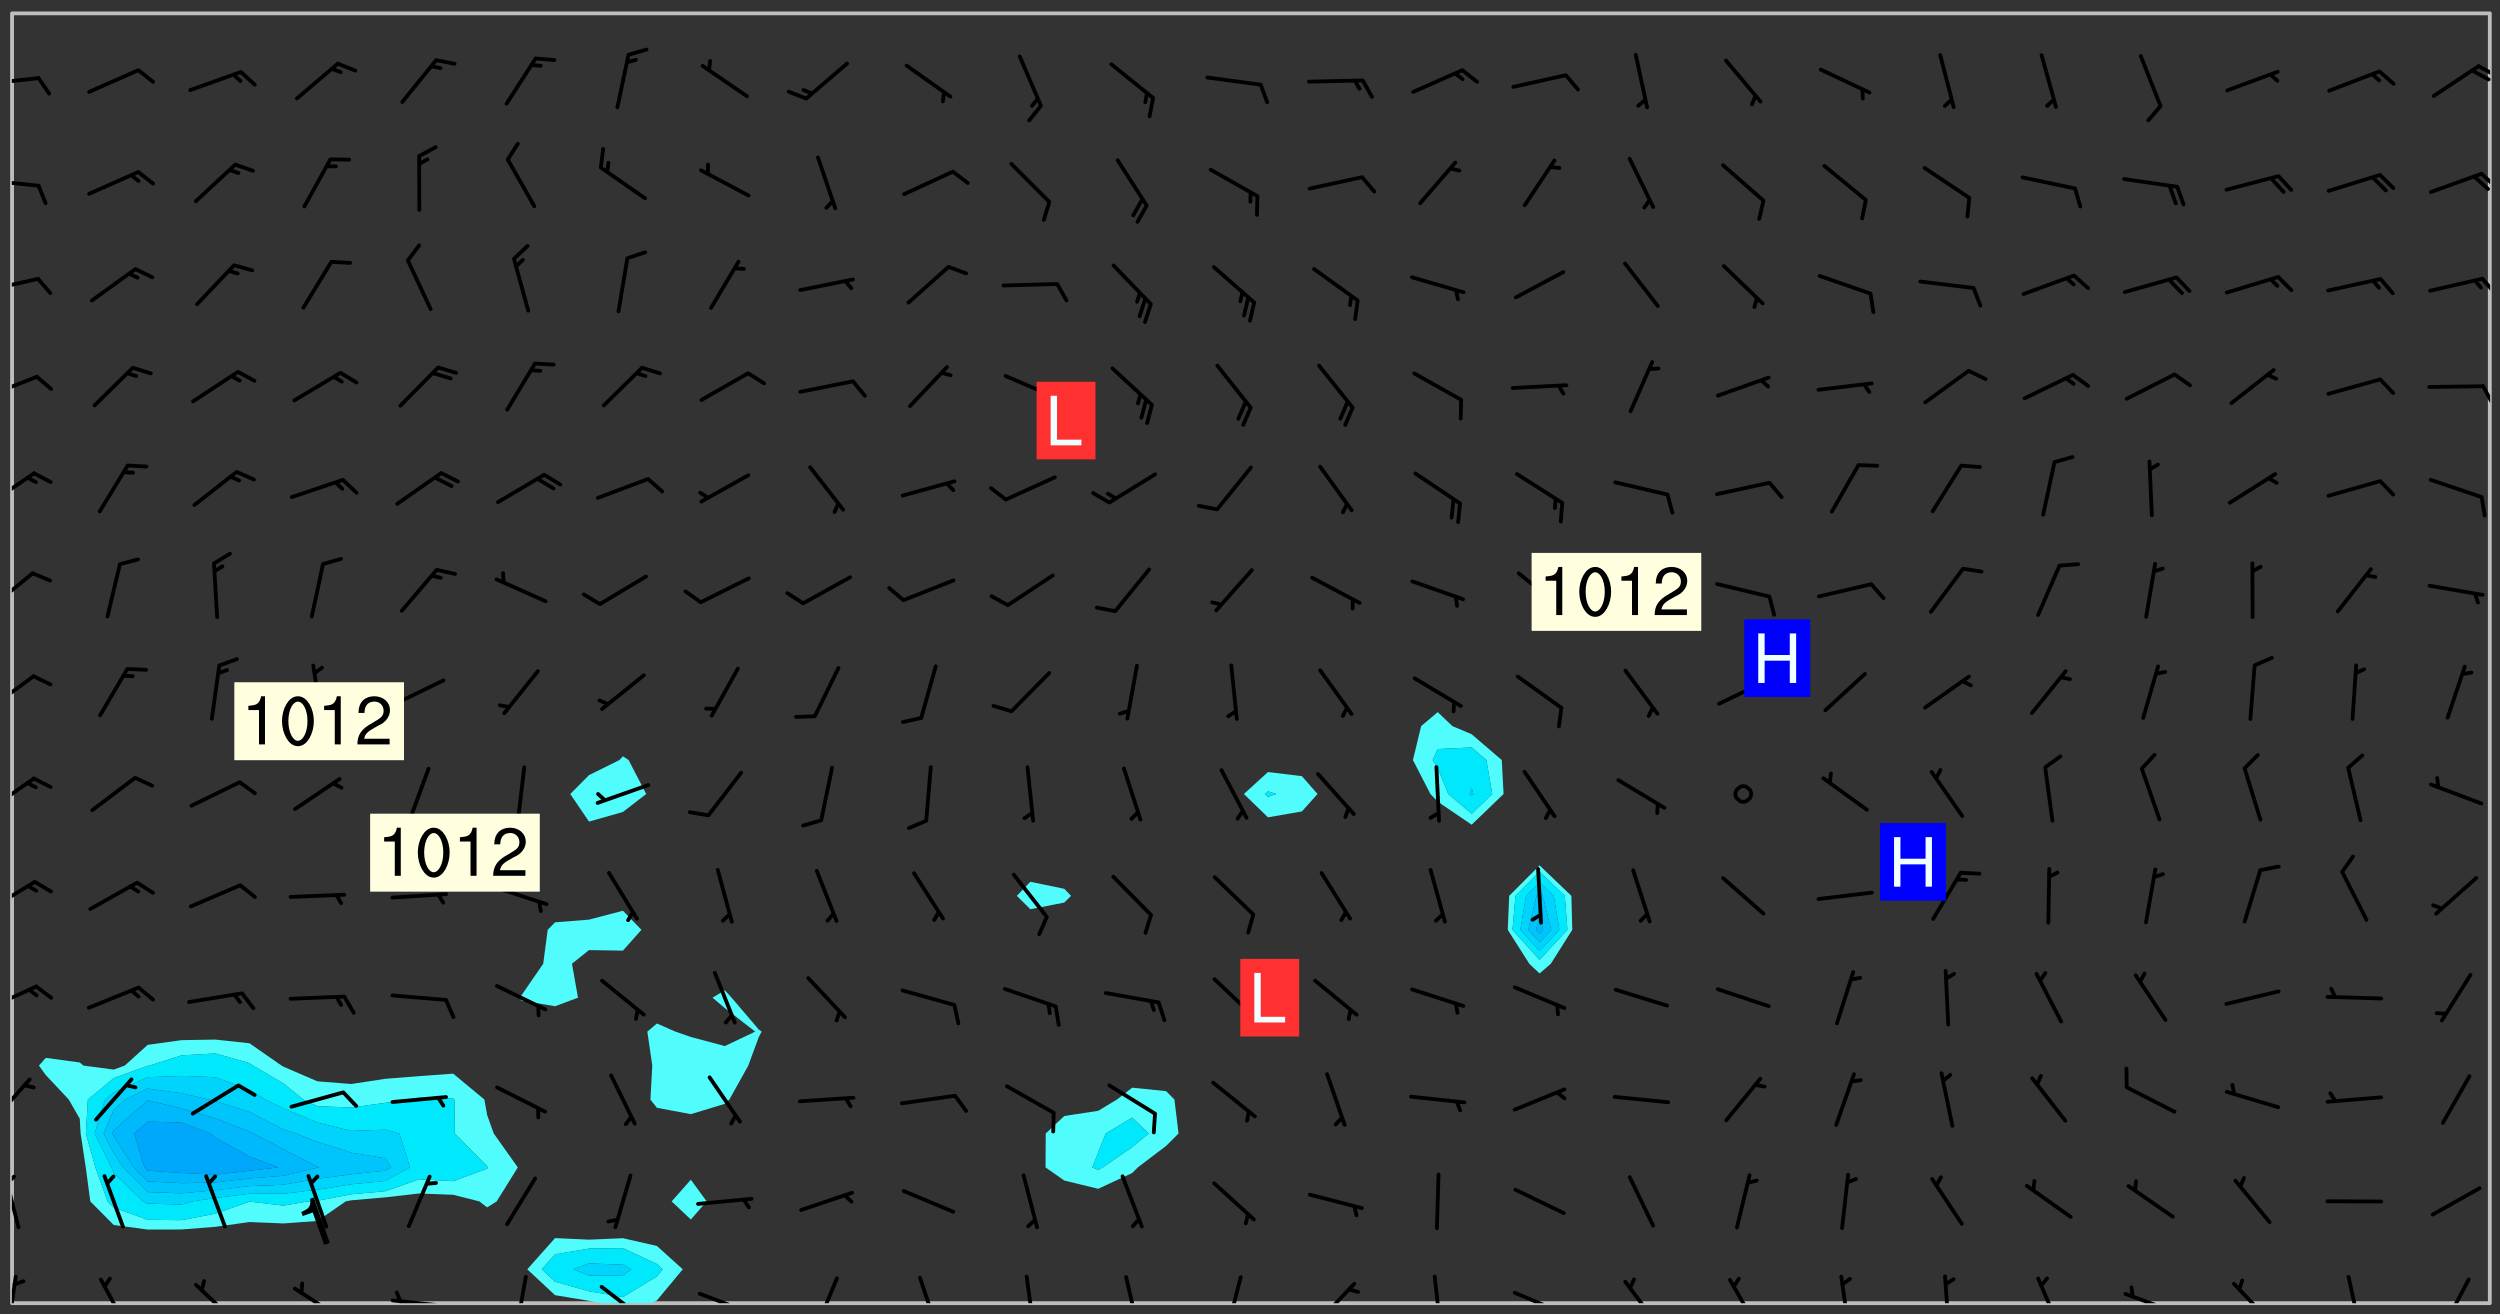 <svg xmlns="http://www.w3.org/2000/svg" role="img" xmlns:xlink="http://www.w3.org/1999/xlink" viewBox="142.45 309.95 326.84 171.84"><rect x="142.45" y="309.95" width="326.84" height="171.84" fill="#333333" stroke="none"/><defs><clipPath id="clip2"><path d="M 144 311.672 L 145 311.672 L 145 480.328 L 144 480.328 Z M 144 311.672"/></clipPath><clipPath id="clip3"><path d="M 144 311.672 L 468 311.672 L 468 480.328 L 144 480.328 Z M 144 311.672"/></clipPath><clipPath id="clip4"><path d="M 211 471 L 232 471 L 232 480.328 L 211 480.328 Z M 211 471"/></clipPath><clipPath id="clip5"><path d="M 467 311.672 L 468 311.672 L 468 480.328 L 467 480.328 Z M 467 311.672"/></clipPath><clipPath id="clip6"><path d="M 144 476 L 145 476 L 145 480.328 L 144 480.328 Z M 144 476"/></clipPath><clipPath id="clip7"><path d="M 155 476 L 160 476 L 160 480.328 L 155 480.328 Z M 155 476"/></clipPath><clipPath id="clip8"><path d="M 167 477 L 174 477 L 174 480.328 L 167 480.328 Z M 167 477"/></clipPath><clipPath id="clip9"><path d="M 180 478 L 188 478 L 188 480.328 L 180 480.328 Z M 180 478"/></clipPath><clipPath id="clip10"><path d="M 193 479 L 202 479 L 202 480.328 L 193 480.328 Z M 193 479"/></clipPath><clipPath id="clip11"><path d="M 194 478 L 196 478 L 196 480.328 L 194 480.328 Z M 194 478"/></clipPath><clipPath id="clip12"><path d="M 209 476 L 212 476 L 212 480.328 L 209 480.328 Z M 209 476"/></clipPath><clipPath id="clip13"><path d="M 220 477 L 227 477 L 227 480.328 L 220 480.328 Z M 220 477"/></clipPath><clipPath id="clip14"><path d="M 233 478 L 241 478 L 241 480.328 L 233 480.328 Z M 233 478"/></clipPath><clipPath id="clip15"><path d="M 239 480 L 240 480 L 240 480.328 L 239 480.328 Z M 239 480"/></clipPath><clipPath id="clip16"><path d="M 248 476 L 253 476 L 253 480.328 L 248 480.328 Z M 248 476"/></clipPath><clipPath id="clip17"><path d="M 262 476 L 266 476 L 266 480.328 L 262 480.328 Z M 262 476"/></clipPath><clipPath id="clip18"><path d="M 276 476 L 278 476 L 278 480.328 L 276 480.328 Z M 276 476"/></clipPath><clipPath id="clip19"><path d="M 289 476 L 292 476 L 292 480.328 L 289 480.328 Z M 289 476"/></clipPath><clipPath id="clip20"><path d="M 302 476 L 305 476 L 305 480.328 L 302 480.328 Z M 302 476"/></clipPath><clipPath id="clip21"><path d="M 314 477 L 320 477 L 320 480.328 L 314 480.328 Z M 314 477"/></clipPath><clipPath id="clip22"><path d="M 329 476 L 332 476 L 332 480.328 L 329 480.328 Z M 329 476"/></clipPath><clipPath id="clip23"><path d="M 340 478 L 348 478 L 348 480.328 L 340 480.328 Z M 340 478"/></clipPath><clipPath id="clip24"><path d="M 354 477 L 360 477 L 360 480.328 L 354 480.328 Z M 354 477"/></clipPath><clipPath id="clip25"><path d="M 368 477 L 373 477 L 373 480.328 L 368 480.328 Z M 368 477"/></clipPath><clipPath id="clip26"><path d="M 382 476 L 385 476 L 385 480.328 L 382 480.328 Z M 382 476"/></clipPath><clipPath id="clip27"><path d="M 396 476 L 398 476 L 398 480.328 L 396 480.328 Z M 396 476"/></clipPath><clipPath id="clip28"><path d="M 408 476 L 412 476 L 412 480.328 L 408 480.328 Z M 408 476"/></clipPath><clipPath id="clip29"><path d="M 420 478 L 428 478 L 428 480.328 L 420 480.328 Z M 420 478"/></clipPath><clipPath id="clip30"><path d="M 434 477 L 440 477 L 440 480.328 L 434 480.328 Z M 434 477"/></clipPath><clipPath id="clip31"><path d="M 449 476 L 452 476 L 452 480.328 L 449 480.328 Z M 449 476"/></clipPath><clipPath id="clip32"><path d="M 461 476 L 466 476 L 466 480.328 L 461 480.328 Z M 461 476"/></clipPath><clipPath id="clip33"><path d="M 144 463 L 146 463 L 146 471 L 144 471 Z M 144 463"/></clipPath><clipPath id="clip34"><path d="M 144 463 L 145 463 L 145 465 L 144 465 Z M 144 463"/></clipPath><clipPath id="clip35"><path d="M 144 450 L 147 450 L 147 457 L 144 457 Z M 144 450"/></clipPath><clipPath id="clip36"><path d="M 144 438 L 148 438 L 148 443 L 144 443 Z M 144 438"/></clipPath><clipPath id="clip37"><path d="M 144 424 L 148 424 L 148 430 L 144 430 Z M 144 424"/></clipPath><clipPath id="clip38"><path d="M 144 411 L 148 411 L 148 417 L 144 417 Z M 144 411"/></clipPath><clipPath id="clip39"><path d="M 144 398 L 148 398 L 148 403 L 144 403 Z M 144 398"/></clipPath><clipPath id="clip40"><path d="M 144 384 L 147 384 L 147 390 L 144 390 Z M 144 384"/></clipPath><clipPath id="clip41"><path d="M 144 371 L 148 371 L 148 377 L 144 377 Z M 144 371"/></clipPath><clipPath id="clip42"><path d="M 144 358 L 148 358 L 148 363 L 144 363 Z M 144 358"/></clipPath><clipPath id="clip43"><path d="M 466 360 L 468 360 L 468 363 L 466 363 Z M 466 360"/></clipPath><clipPath id="clip44"><path d="M 144 346 L 148 346 L 148 349 L 144 349 Z M 144 346"/></clipPath><clipPath id="clip45"><path d="M 466 346 L 468 346 L 468 349 L 466 349 Z M 466 346"/></clipPath><clipPath id="clip46"><path d="M 144 333 L 148 333 L 148 335 L 144 335 Z M 144 333"/></clipPath><clipPath id="clip47"><path d="M 466 332 L 468 332 L 468 335 L 466 335 Z M 466 332"/></clipPath><clipPath id="clip48"><path d="M 144 319 L 148 319 L 148 322 L 144 322 Z M 144 319"/></clipPath><clipPath id="clip49"><path d="M 466 318 L 468 318 L 468 321 L 466 321 Z M 466 318"/></clipPath><clipPath id="clip50"><path d="M 465 318 L 468 318 L 468 321 L 465 321 Z M 465 318"/></clipPath><g id="surface500" clip-path="url(#clip1)"><path fill="#fff" fill-opacity="0" fill-rule="evenodd" d="M 0 0 L 1000 0 L 1000 1000 L 0 1000 Z M 0 0"/><path fill="#d3d3d3" fill-opacity="0" fill-rule="evenodd" d="M162.152 355.867L161.918 356.16 161.977 356.395 162.094 356.566 162.27 356.801 162.562 357.148 162.676 357.207 162.793 357.035 162.852 356.801 163.027 356.625 163.492 356.449 164.191 356.449 164.426 356.742 164.715 357.559 164.773 357.734 164.949 357.965 165.301 358.199 166 358.898 166.172 359.074 166.406 359.422 166.641 359.832 166.93 360.414 167.34 360.879 167.57 361.113 167.805 361.289 167.922 361.52 168.098 361.812 168.27 362.977 168.27 363.211 168.328 363.5 168.387 363.617 168.504 363.734 168.852 364.145 168.969 364.316 169.145 364.492 169.32 364.727 169.438 364.898 169.609 365.25 169.668 365.484 169.902 365.891 170.137 365.832 169.961 366.008 169.902 366.938 169.32 366.938 169.086 366.824 168.738 366.938 168.621 367.055 168.562 367.348 168.504 367.523 168.387 367.695 167.922 367.988 167.863 368.223 167.805 368.336 167.805 368.98 167.863 369.152 167.863 369.562 167.922 369.621 167.922 370.027 167.98 370.434 168.098 370.609 168.156 370.668 168.387 371.309 168.328 371.602 168.328 372.301 168.27 372.883 168.27 373.117 168.211 373.348 168.156 373.699 168.156 375.621 168.211 375.738 168.637 375.738 168.27 375.855 168.246 376.207 169.137 377.375 170.879 377.914 172.219 378.273 172.219 378.812 172.309 379.621 172.844 380.336 174.363 380.605 175.254 380.52 175.344 381.684 175.879 381.863 177.039 381.684 179.094 380.699 180.254 380.336 182.133 380.16 183.828 379.98 183.648 380.699 182.133 380.785 180.883 380.875 180.078 381.145 179.004 381.953 179.273 382.672 179.809 383.57 179.629 384.195 179.363 385.004 179.629 386.082 180.254 386.98 181.059 387.16 182.309 386.98 182.043 387.703 182.141 388.207 182.195 388.5 182.195 388.672 182.254 388.965 182.254 389.371 182.43 389.488 182.781 389.605 183.188 389.605 183.48 389.43 183.594 389.312 183.652 389.195 183.77 388.965 183.828 388.789 184.18 388.324 184.41 388.148 184.586 388.09 184.762 388.148 184.82 388.324 184.938 389.312 184.992 389.781 185.051 389.953 185.168 390.188 185.344 390.246 186.16 390.305 186.449 390.305 186.566 390.539 186.625 390.945 186.684 391.297 186.684 392.402 186.801 392.695 186.918 393.043 187.207 393.742 187.383 394.094 187.965 394.848 188.316 395.023 188.488 395.082 188.957 395.316 189.598 395.781 189.945 396.016 190.238 396.191 190.531 396.246 190.762 396.309 191.578 396.656 191.871 396.832 191.984 397.004 192.336 397.355 192.453 397.531 192.977 398.172 192.977 398.461 193.035 398.812 193.035 399.16 193.094 399.512 193.152 399.801 193.27 399.859 193.441 399.918 193.617 399.918 194.199 400.152 194.375 400.27 194.551 400.559 194.727 400.793 194.84 401.027 195.133 401.258 195.25 401.375 195.25 401.785 195.309 401.84 195.598 402.074 195.832 402.191 195.891 402.309 196.008 402.48 196.066 402.598 196.297 402.832 196.355 403.008 196.59 403.066 196.707 403.125 196.59 403.238 196.531 403.355 196.531 403.473 196.414 403.766 196.297 404.055 196.297 404.637 196.473 404.754 196.59 404.812 196.648 404.93 196.766 405.047 196.879 405.105 197.055 405.453 197.113 405.805 197.172 406.211 197.172 406.387 197.113 406.562 196.996 407.262 196.996 407.434 197.113 407.609 197.406 407.902 197.812 407.902 197.988 408.02 198.105 408.191 198.223 408.484 198.223 408.719 197.695 408.719 197.465 408.484 197.23 408.484 197.055 408.543 196.996 409.242 197.055 409.59 197.172 409.766 197.348 410.176 197.465 410.406 197.754 410.875 197.93 410.93 198.453 410.93 198.688 410.988 199.445 411.629 199.504 411.922 199.504 412.156 199.562 412.215 199.793 412.562 199.793 412.914 199.676 413.086 199.676 413.379 199.969 413.668 200.262 413.844 200.434 413.902 200.727 414.078 201.02 414.195 201.602 414.602 201.891 414.836 202.184 415.012 202.402 415.172 202.418 415.184 202.648 415.359 203.289 415.883 203.465 416.117 203.582 416.293 203.758 416.469 203.871 416.641 203.871 417.281 203.988 417.457 204.457 417.574 205.039 417.691 205.273 417.75 205.504 417.863 205.797 417.98 205.91 418.039 206.496 418.391 206.785 418.562 206.961 418.625 207.137 418.68 207.312 418.738 208.012 419.09 208.301 419.266 208.535 419.32 208.824 419.496 209.059 419.613 209.699 420.02 209.992 420.137 210.164 420.195 210.398 420.254 210.809 420.312 211.039 420.371 211.273 420.488 211.332 420.66 210.922 420.836 211.391 420.895 211.449 421.188 211.562 421.422 211.738 421.477 211.973 421.535 212.148 421.594 212.555 421.711 213.195 421.945 213.312 422.117 213.371 422.352 213.371 422.527 213.312 422.645 213.254 423.051 213.488 423.285 213.605 423.344 213.953 423.461 214.594 423.691 214.77 423.809 215.059 423.926 215.234 424.102 215.469 424.566 216.051 425.672 216.227 425.848 216.574 426.023 216.75 426.141 217.102 426.258 218.148 426.781 218.383 426.84 218.848 426.953 219.141 427.012 219.605 427.188 220.363 427.77 220.598 428.004 220.945 428.469 221.121 428.645 221.41 428.879 222.227 429.578 222.52 429.754 222.809 430.043 223.102 430.219 223.395 430.508 224.09 431.148 224.266 431.324 224.559 431.559 224.848 431.793 225.316 432.082 225.957 432.664 226.305 432.898 226.539 433.191 226.887 433.539 227.238 434.004 228.172 434.996 228.52 435.402 228.637 435.578 228.871 435.637 228.984 435.754 229.629 435.93 229.859 436.043 230.094 436.102 230.387 436.277 230.617 436.395 231.551 437.094 231.957 437.5 232.191 437.676 232.598 437.852 232.832 437.969 233.648 438.316 233.996 438.551 234.23 438.668 234.523 438.957 234.754 439.074 235.512 439.426 235.863 439.598 236.094 439.656 236.387 439.773 236.621 439.832 237.492 440.008 238.309 440.008 238.777 440.238 238.949 440.297 239.824 440.996 240.289 441.113 240.582 441.172 240.758 441.23 240.988 441.289 241.457 441.348 241.805 441.406 242.156 441.465 242.562 441.523 242.855 441.523 243.027 441.582 243.027 441.812 243.203 441.988 243.496 441.988 243.844 442.047 244.195 442.105 244.895 442.223 245.535 442.223 246 441.988 246.293 441.812 246.465 441.695 246.875 441.523 247.164 441.348 248.098 440.883 248.566 440.59 249.09 440.297 249.555 440.125 250.02 439.949 251.07 439.484 251.359 439.367 251.77 439.25 252.059 439.133 252.586 438.957 254.102 438.258 254.684 437.91 254.973 437.852 255.266 437.793 255.613 437.676 256.488 437.445 256.84 437.328 256.953 437.328 257.188 437.27 258.062 437.035 258.297 436.977 259.109 436.977 259.461 436.918 260.277 436.801 260.449 436.742 260.801 436.688 261.094 436.629 261.324 436.57 262.141 436.395 262.316 436.336 262.664 436.336 262.898 436.277 263.363 436.16 264.121 435.988 264.355 435.93 264.703 435.93 265.113 435.812 265.402 435.754 266.688 435.695 266.977 435.695 267.387 435.637 267.617 435.578 267.793 435.578 268.668 435.461 269.074 435.461 269.484 435.344 269.832 435.344 270.184 435.23 271.055 435.172 272.805 435.172 273.852 435.461 274.262 435.578 274.551 435.695 274.902 435.812 275.191 435.93 276.242 436.102 276.531 436.16 276.824 436.16 277.117 436.219 277.289 436.277 277.699 436.336 277.871 436.395 277.988 436.453 278.105 436.453 278.223 436.512 278.574 436.57 278.688 436.57 279.098 436.637 281.02 437.031 282.945 437.426 284.465 437.875 286.16 438.594 288.305 439.398 289.91 438.68 291.34 437.875 292.5 436.797 293.75 436.348 296.785 435.629 298.66 435.27 300.805 433.922 303.039 432.668 305.539 431.41 307.234 430.961 309.02 430.781 310.18 430.512 310.805 431.051 312.145 430.781 312.859 429.793 313.844 428.449 314.289 428.27 315.094 427.91 316.969 427.371 318.754 426.922 320.004 426.652 321.164 426.562 322.863 426.473 324.824 426.203 326.074 426.113 326.613 426.113 327.238 426.023 328.129 426.023 330.273 425.844 332.684 425.664 335.273 425.574 336.969 425.754 338.578 425.844 340.008 426.203 341.168 426.922 343.043 427.91 344.203 429.438 344.469 430.152 345.098 430.242 345.453 431.141 345.988 431.68 346.523 433.207 347.598 433.566 348.133 433.566 347.328 434.102 347.418 435.809 348.133 438.504 349.023 439.309 349.918 440.297 350.633 441.555 352.418 442.094 353.938 441.914 354.293 443.258 355.902 442.453 356.883 441.914 357.152 442.184 357.469 441.969 357.688 441.824 358.488 442.273 358.938 441.914 359.293 441.914 359.828 441.645 360.367 440.926 360.902 440.656 361.527 439.668 362.688 440.117 363.527 440.488 364.922 441.105 366.617 440.926 368.223 440.926 370.008 441.016 370.188 439.309 370.723 437.965 371.527 438.234 372.02 439.082 372.422 439.488 372.332 440.027 372.332 440.387 373.047 440.836 373.758 440.566 375.188 440.566 375.547 441.555 375.992 442.812 376.707 444.156 377.957 444.785 379.652 445.414 380.367 445.234 380.547 444.695 381.527 444.605 381.977 444.965 382.062 446.223 381.797 446.852 381.262 447.031 381.262 447.57 381.977 448.555 382.242 449.094 383.227 450.082 384.027 451.16 383.762 451.52 383.672 452.418 383.047 454.75 382.691 456.816 382.602 458.609 382.422 459.328 382.332 459.867 382.332 461.305 381.352 463.188 380.992 464.895 380.457 465.793 379.652 466.961 379.387 467.5 381.441 468.754 381.527 469.113 381.172 469.652 381.082 469.473 381.082 470.281 381.172 471.719 380.727 472.434 379.652 472.527 379.387 473.242 379.922 474.141 380.727 474.859 381.887 475.668 383.227 475.938 383.672 476.297 383.316 476.746 381.527 476.656 380.277 476.207 379.562 475.488 378.938 475.398 378.762 478.988 378.574 480.297 467.934 480.297 467.934 311.703 412.664 311.703 412.664 360.785 413.426 360.91 416.715 361.453 418.738 364.289 418.738 367.043 421.09 367.375 423.438 367.707 427.488 367.707 426.109 371.867 424.086 372.574 422.062 373.277 421.52 373.621 418.926 375.238 418.738 375.355 416.715 373.277 415.984 370.535 413.312 368.457 411.938 364.957 411.871 364.875 409.914 362.203 412.664 360.785 412.664 311.703 294.422 311.703 294.422 403.117 294.539 403.148 294.672 403.16 294.746 403.234 294.852 403.281 294.941 403.34 295.027 403.398 295.117 403.457 295.414 403.754 295.473 403.844 295.504 403.961 295.531 404.078 295.547 404.215 295.516 404.332 295.457 404.422 295.398 404.508 295.355 404.613 295.309 404.715 295.281 404.836 295.281 404.98 295.457 405.25 295.605 405.398 295.68 405.484 295.754 405.559 295.797 405.664 295.859 405.754 295.918 405.84 295.961 405.945 296.02 406.035 296.066 406.137 296.109 406.242 296.168 406.328 296.285 406.508 296.359 406.582 296.422 406.668 296.48 406.758 296.523 406.863 296.582 406.953 296.641 407.039 296.703 407.129 296.762 407.219 296.805 407.32 296.922 407.5 296.996 407.574 297.055 407.66 297.129 407.734 297.219 407.793 297.324 407.84 297.473 407.84 297.605 407.824 297.738 407.84 297.84 407.793 297.914 407.719 297.961 407.617 297.945 407.484 297.945 407.336 297.898 407.23 297.871 407.113 297.824 407.012 297.797 406.891 297.754 406.789 297.691 406.699 297.648 406.598 297.605 406.492 297.574 406.375 297.559 406.242 297.547 406.105 297.633 406.047 297.691 405.961 297.812 405.93 297.855 406.035 297.871 406.168 297.871 406.285 297.93 406.387 297.988 406.477 298.078 406.535 298.227 406.684 298.285 406.773 298.328 406.879 298.316 406.98 298.402 407.039 298.508 407.086 298.594 407.145 298.684 407.203 298.758 407.277 298.641 407.305 298.535 407.352 298.449 407.41 298.375 407.484 298.316 407.574 298.254 407.66 298.227 407.781 298.18 407.883 298.137 407.988 298.105 408.105 298.094 408.238 298.078 408.371 298.078 408.52 298.105 408.637 298.152 408.742 298.195 408.844 298.254 408.934 298.328 409.008 298.418 409.066 298.492 409.141 298.582 409.199 298.641 409.289 298.684 409.395 298.73 409.496 298.848 409.527 298.98 409.543 299.129 409.543 299.246 409.512 299.352 409.555 299.395 409.66 299.441 409.762 299.469 409.883 299.5 410 299.527 410.117 299.559 410.238 299.586 410.355 299.691 410.398 299.793 410.445 299.926 410.43 300.074 410.578 300.137 410.664 300.211 410.738 300.281 410.812 300.371 410.875 300.477 410.918 300.578 410.961 300.695 410.992 300.832 411.008 300.949 410.977 301.023 410.902 301.051 410.785 301.039 410.652 301.008 410.531 300.98 410.414 301.023 410.309 301.141 410.309 301.23 410.371 301.348 410.398 301.496 410.398 301.629 410.414 301.777 410.414 301.91 410.43 302.043 410.414 302.191 410.414 302.324 410.398 302.457 410.387 302.594 410.398 302.711 410.371 302.844 410.355 303.035 410.297 302.977 410.473 302.961 410.605 302.934 410.727 302.918 410.859 302.859 410.945 302.727 410.961 302.621 411.008 302.516 411.051 302.398 411.082 302.281 411.109 302.016 411.141 301.867 411.141 301.734 411.156 301.66 411.23 301.719 411.316 301.867 411.465 301.984 411.645 302.059 411.715 302.148 411.777 302.238 411.836 302.324 411.895 302.414 411.953 302.516 411.996 302.621 412.059 302.727 412.102 302.812 412.16 302.918 412.207 303.02 412.25 303.199 412.367 303.258 412.457 303.215 412.559 303.168 412.664 303.184 412.797 303.406 413.02 303.465 413.109 303.508 413.211 303.539 413.332 303.582 413.434 303.598 413.566 303.629 413.684 303.641 413.82 303.672 413.938 303.82 414.086 303.922 414.129 304.027 414.172 304.145 414.203 304.277 414.219 304.414 414.234 304.531 414.234 304.648 414.203 304.738 414.145 304.781 414.039 304.828 413.938 304.871 413.832 304.902 413.715 304.914 413.582 304.914 413.434 304.902 413.301 304.887 413.168 304.855 413.051 304.812 412.945 304.766 412.84 304.723 412.738 304.68 412.633 304.664 412.5 304.68 412.367 304.707 412.25 304.738 412.133 304.766 412.012 304.812 411.91 304.902 411.852 304.988 411.789 305.062 411.715 305.152 411.656 305.375 411.434 305.434 411.348 305.508 411.273 305.625 411.094 305.684 411.008 305.684 410.859 305.609 410.785 305.508 410.738 305.402 410.695 305.301 410.652 305.242 410.562 305.195 410.457 305.168 410.34 305.258 410.281 305.375 410.25 305.477 410.207 305.656 410.09 305.805 409.941 305.816 409.809 305.805 409.703 305.715 409.645 305.582 409.66 305.434 409.66 305.301 409.676 305.168 409.66 305.047 409.629 304.961 409.57 304.887 409.496 304.828 409.406 304.766 409.32 304.648 409.141 304.59 409.055 304.621 408.934 304.707 408.875 304.828 408.844 304.887 408.758 304.887 408.637 304.855 408.52 304.797 408.43 304.738 408.344 304.691 408.238 304.664 408.121 304.648 407.988 304.707 407.898 304.781 407.824 304.871 407.766 304.988 407.586 305.062 407.512 305.121 407.426 305.27 407.277 305.391 407.246 305.523 407.23 305.656 407.246 305.73 407.32 305.773 407.426 305.789 407.559 305.758 407.676 305.641 407.707 305.508 407.719 305.359 407.867 305.316 407.973 305.27 408.074 305.242 408.195 305.211 408.312 305.211 408.461 305.242 408.578 305.285 408.684 305.344 408.773 305.418 408.844 305.492 408.918 305.609 408.949 305.73 408.977 305.848 408.949 305.98 408.934 306.098 408.934 306.188 408.992 306.262 409.066 306.309 409.172 306.367 409.258 306.469 409.305 306.602 409.32 306.707 409.363 306.793 409.422 306.781 409.527 306.707 409.602 306.527 409.719 306.469 409.809 306.379 409.867 306.309 409.941 306.234 410.016 306.172 410.105 306.145 410.223 306.129 410.355 306.145 410.488 306.129 410.621 306.129 410.77 306.145 410.902 306.172 411.02 306.203 411.141 306.277 411.215 306.367 411.273 306.453 411.332 306.543 411.391 306.66 411.422 306.66 411.508 306.559 411.555 306.469 411.613 306.203 411.645 306.086 411.672 305.938 411.672 305.832 411.715 305.73 411.762 305.672 411.852 305.609 412.086 305.598 412.219 305.566 412.34 305.551 412.473 305.551 412.766 305.539 412.898 305.551 413.035 305.566 413.168 305.699 413.184 305.832 413.195 305.953 413.227 306.039 413.285 306.113 413.359 306.16 413.465 306.203 413.566 306.219 413.699 306.219 414.145 306.203 414.277 306.203 414.723 306.234 414.988 306.262 415.105 306.277 415.238 306.309 415.355 306.395 415.566 306.426 415.832 306.426 415.98 306.395 416.098 306.367 416.215 306.336 416.336 306.309 416.453 306.277 416.57 306.246 416.691 306.234 416.824 306.219 416.957 306.309 417.016 306.426 416.984 306.527 417 306.574 417.105 306.543 417.371 306.543 417.812 306.5 417.918 306.453 418.023 306.41 418.125 306.367 418.23 306.309 418.316 306.277 418.438 306.234 418.555 306.203 418.672 306.188 418.805 306.203 418.938 306.262 419.027 306.367 419.074 306.453 419.133 306.512 419.219 306.5 419.355 306.469 419.473 306.426 419.574 306.426 420.02 306.41 420.152 306.41 420.301 306.379 420.418 306.336 420.523 306.309 420.641 306.262 420.746 306.219 420.848 306.188 420.969 306.16 421.086 306.129 421.219 306.098 421.336 306.07 421.453 306.027 421.559 305.996 421.676 305.965 421.797 305.953 421.93 305.938 422.062 305.938 422.359 305.965 422.477 305.965 422.625 306.012 423.023 306.039 423.141 306.098 423.23 306.219 423.262 306.367 423.262 306.5 423.246 306.559 423.336 306.559 423.453 306.5 423.543 306.41 423.602 306.309 423.645 306.203 423.691 306.113 423.75 306.027 423.809 305.891 423.824 305.773 423.793 305.641 423.777 305.539 423.824 305.477 423.91 305.465 424.047 305.449 424.18 305.418 424.297 305.391 424.414 305.375 424.547 305.344 424.668 305.344 424.965 305.359 425.098 305.391 425.215 305.391 425.363 305.402 425.496 305.402 425.645 305.375 425.762 305.328 425.863 305.301 425.984 305.27 426.102 305.211 426.191 305.137 426.266 305.035 426.309 304.93 426.355 304.812 426.383 304.691 426.414 304.59 426.367 304.648 426.281 304.754 426.234 304.781 426.117 304.812 426 304.84 425.879 304.871 425.762 304.871 425.613 304.887 425.48 304.855 425.363 304.812 425.258 304.707 425.273 304.633 425.348 304.531 425.391 304.441 425.453 304.367 425.527 304.324 425.629 304.309 425.762 304.277 425.879 304.25 426 304.219 426.117 304.191 426.234 304.16 426.355 304.133 426.473 304.102 426.59 304.059 426.695 303.969 426.754 303.879 426.754 303.762 426.723 303.73 426.637 303.746 426.5 303.715 426.383 303.715 426.234 303.703 426.102 303.703 425.953 303.641 425.719 303.613 425.598 303.57 425.496 303.523 425.391 303.465 425.305 303.406 425.215 303.363 425.109 303.301 425.023 303.152 424.875 303.082 424.801 302.977 424.754 302.871 424.711 302.77 424.668 302.473 424.371 302.383 424.297 302.297 424.238 302.191 424.195 302.102 424.133 302.016 424.074 301.91 424.031 301.82 423.973 301.734 423.91 301.66 423.84 301.555 423.793 301.469 423.734 301.363 423.691 301.273 423.629 301.172 423.586 301.066 423.543 300.98 423.484 300.875 423.438 300.77 423.395 300.668 423.348 300.578 423.289 300.477 423.246 300.371 423.203 300.281 423.141 300.164 423.113 300.031 423.098 299.898 423.113 299.75 423.113 299.617 423.129 299.5 423.098 299.41 423.039 299.336 422.965 299.246 422.906 299.145 422.859 298.996 422.859 298.875 422.832 298.773 422.789 298.699 422.715 298.582 422.535 298.492 422.477 298.391 422.434 298.301 422.371 298.195 422.328 298.105 422.27 298.02 422.211 297.914 422.164 297.855 422.078 297.797 421.988 297.754 421.883 297.707 421.781 297.633 421.707 297.547 421.648 297.473 421.574 297.383 421.516 297.16 421.293 297.117 421.188 297.086 420.922 297.191 420.879 297.336 420.879 297.441 420.922 297.516 420.996 297.605 421.055 297.691 421.113 297.797 421.16 297.887 421.219 298.035 421.367 298.105 421.441 298.254 421.59 298.316 421.676 298.391 421.75 298.477 421.809 298.551 421.883 298.641 421.945 298.73 422.004 298.816 422.062 299.086 422.238 299.188 422.285 299.293 422.328 299.395 422.371 299.441 422.297 299.5 422.211 299.574 422.137 299.645 422.062 299.75 422.105 299.824 422.18 299.883 422.27 299.926 422.371 299.973 422.477 300.016 422.582 300.137 422.609 300.254 422.582 300.328 422.492 300.371 422.387 300.43 422.297 300.504 422.223 300.609 422.18 300.727 422.152 300.859 422.164 300.949 422.223 301.098 422.371 301.156 422.461 301.199 422.566 301.246 422.668 301.289 422.773 301.332 422.875 301.438 422.922 301.543 422.965 301.676 422.98 301.762 422.922 301.82 422.832 301.895 422.758 302 422.715 302.117 422.742 302.223 422.789 302.324 422.832 302.43 422.875 302.531 422.922 302.711 423.039 302.711 423.156 302.695 423.289 302.711 423.422 302.727 423.559 302.785 423.645 302.887 423.691 303.008 423.719 303.125 423.75 303.273 423.75 303.391 423.719 303.449 423.629 303.629 423.512 303.688 423.422 303.762 423.348 303.82 423.262 303.938 423.082 304.117 422.965 304.234 422.996 304.324 423.055 304.367 423.129 304.352 423.262 304.352 423.379 304.441 423.438 304.59 423.438 304.723 423.422 304.855 423.41 305.121 423.379 305.227 423.336 305.344 423.305 305.465 423.277 305.539 423.203 305.609 423.129 305.672 423.039 305.656 422.934 305.609 422.832 305.508 422.789 305.402 422.773 305.285 422.801 305.02 422.832 304.871 422.832 304.797 422.758 304.707 422.699 304.59 422.668 304.473 422.641 304.34 422.625 304.191 422.625 304.059 422.641 303.762 422.641 303.656 422.594 303.508 422.445 303.465 422.344 303.406 422.254 303.629 422.031 303.715 421.973 303.82 421.93 303.938 421.898 304.07 421.883 304.203 421.898 304.34 421.914 304.441 421.957 304.574 421.945 304.664 421.883 304.766 421.84 304.828 421.75 304.781 421.648 304.691 421.59 304.574 421.559 304.473 421.516 304.414 421.426 304.352 421.336 304.352 421.219 304.367 421.086 304.473 421.039 304.547 420.969 304.547 420.848 304.457 420.789 304.426 420.672 304.516 420.613 304.59 420.539 304.633 420.434 304.691 420.344 304.738 420.242 304.754 420.109 304.754 419.961 304.707 419.855 304.664 419.754 304.574 419.695 304.441 419.68 304.34 419.637 304.203 419.621 304.086 419.59 303.641 419.59 303.508 419.574 303.375 419.562 303.242 419.547 303.125 419.516 302.977 419.516 302.844 419.5 302.711 419.488 302.445 419.457 302.324 419.414 302.238 419.355 302.164 419.281 302.164 419.133 302.176 419 302.281 418.953 302.383 418.91 302.516 418.895 302.668 418.895 302.801 418.879 303.094 418.879 303.215 418.91 303.316 418.953 303.406 419.012 303.641 419.074 303.762 419.027 303.852 418.969 303.953 418.926 304.086 418.91 304.191 418.953 304.293 419 304.426 419.012 304.547 418.984 304.691 418.984 304.812 418.953 304.93 418.926 305.035 418.879 305.109 418.805 305.195 418.746 305.344 418.598 305.402 418.512 305.449 418.406 305.477 418.289 305.492 418.184 305.391 418.141 305.301 418.082 305.184 418.051 305.078 418.008 304.988 417.945 304.914 417.859 304.84 417.785 304.738 417.742 304.633 417.695 304.531 417.652 304.473 417.562 304.426 417.461 304.34 417.25 304.277 417.164 304.219 417.074 304.145 417 304.059 416.941 303.789 416.941 303.672 416.973 303.582 417.031 303.48 417.074 303.348 417.09 303.242 417.074 303.215 416.957 303.152 416.867 303.035 416.836 302.934 416.793 302.785 416.645 302.754 416.527 302.738 416.422 302.812 416.348 302.992 416.23 303.109 416.203 303.227 416.172 303.363 416.188 303.465 416.23 303.57 416.273 303.672 416.32 303.777 416.363 303.895 416.395 304.027 416.41 304.145 416.438 304.277 416.453 304.383 416.438 304.473 416.379 304.398 416.305 304.293 416.262 304.219 416.188 304.145 416.098 303.996 415.949 303.91 415.891 303.82 415.832 303.746 415.758 303.656 415.699 303.555 415.652 303.434 415.625 303.332 415.578 303.227 415.535 303.109 415.504 303.008 415.461 302.887 415.43 302.738 415.43 302.621 415.461 302.516 415.504 302.43 415.566 302.25 415.684 302.164 415.742 302.074 415.801 301.969 415.848 301.883 415.906 301.777 415.949 301.676 415.992 301.57 416.039 301.496 416.113 301.438 416.203 301.379 416.289 301.332 416.395 301.273 416.48 301.199 416.555 301.066 416.543 300.949 416.512 300.832 416.512 300.758 416.586 300.668 416.645 300.594 416.719 300.504 416.777 300.418 416.836 300.312 416.883 300.211 416.926 300.074 416.941 299.973 416.898 299.824 416.75 299.719 416.703 299.633 416.703 299.527 416.75 299.426 416.793 299.305 416.824 299.188 416.793 299.113 416.719 299.113 416.602 299.145 416.48 299.219 416.41 299.277 416.32 299.352 416.246 299.469 416.215 299.574 416.172 299.867 416.172 300 416.156 300.137 416.141 300.238 416.098 300.328 416.039 300.43 415.992 300.52 415.934 300.652 415.922 300.742 415.98 300.875 415.992 300.965 415.934 301.051 415.875 301.156 415.832 301.246 415.773 301.332 415.711 301.422 415.652 301.57 415.504 301.629 415.418 301.688 415.328 301.793 415.285 301.926 415.27 302.043 415.297 302.164 415.328 302.223 415.27 302.281 415.18 302.312 414.914 302.34 414.797 302.445 414.809 302.578 414.824 302.68 414.781 302.77 414.723 302.828 414.633 302.902 414.559 302.961 414.469 303.008 414.367 303.02 414.234 303.008 414.102 302.961 413.996 302.812 413.848 302.754 413.758 302.695 413.672 302.652 413.566 302.652 413.121 302.668 412.988 302.668 412.84 302.68 412.707 302.621 412.648 302.531 412.707 302.43 412.664 302.25 412.547 302.164 412.488 302.102 412.398 302.043 412.309 301.969 412.234 301.883 412.176 301.762 412.207 301.66 412.219 301.555 412.266 301.469 412.324 301.363 412.367 301.215 412.516 301.125 412.574 301.039 412.633 300.949 412.695 300.844 412.738 300.711 412.754 300.711 412.633 300.816 412.59 300.934 412.559 301.008 412.488 301.051 412.383 301.051 412.234 301.023 412.117 300.875 411.969 300.742 411.953 300.594 411.953 300.477 411.984 300.371 412.027 300.27 412.07 300.18 412.133 300.062 412.16 299.988 412.086 300 411.953 299.957 411.852 299.914 411.746 299.824 411.688 299.707 411.715 299.586 411.746 299.469 411.777 299.367 411.82 299.246 411.852 299.145 411.895 299.039 411.938 298.949 411.996 298.848 412.012 298.848 411.895 298.863 411.762 298.805 411.672 298.73 411.715 298.582 411.863 298.523 411.953 298.449 412.027 298.402 412.133 298.359 412.234 298.285 412.309 298.227 412.398 298.152 412.473 298.094 412.559 298.02 412.633 297.93 412.695 297.855 412.766 297.781 412.84 297.68 412.855 297.547 412.871 297.441 412.828 297.441 412.707 297.59 412.559 297.633 412.457 297.691 412.367 297.738 412.266 297.781 412.16 297.84 412.07 297.871 411.953 297.914 411.852 297.945 411.73 297.973 411.613 298.02 411.508 298.062 411.406 298.105 411.301 298.18 411.23 298.27 411.168 298.359 411.109 298.461 411.066 298.758 411.066 299.023 411.035 299.129 410.992 299.055 410.918 298.938 410.887 298.832 410.844 298.742 410.785 298.641 410.738 298.551 410.68 298.449 410.637 298.344 410.594 298.254 410.531 298.168 410.473 298.062 410.43 297.961 410.387 297.84 410.355 297.723 410.324 297.621 410.281 297.5 410.25 297.398 410.207 297.309 410.148 297.266 410.043 297.25 409.91 297.352 409.867 297.484 409.852 297.621 409.867 297.754 409.852 297.855 409.809 297.914 409.719 297.93 409.613 297.84 409.555 297.766 409.48 297.664 409.438 297.574 409.379 297.426 409.23 297.383 409.125 297.367 408.992 297.367 408.699 297.309 408.609 297.219 408.551 297.145 408.477 297.102 408.371 297.07 408.254 297.012 408.164 296.938 408.09 296.82 408.062 296.746 407.988 296.656 407.93 296.566 407.867 296.48 407.809 296.406 407.734 296.348 407.648 296.301 407.543 296.215 407.484 296.066 407.336 295.871 407.277 295.738 407.293 295.637 407.336 295.562 407.41 295.516 407.512 295.473 407.617 295.414 407.707 295.355 407.793 295.059 408.09 294.969 408.148 294.883 408.148 294.82 408.062 294.777 407.957 294.809 407.84 294.867 407.75 294.895 407.633 294.883 407.5 294.793 407.438 294.688 407.484 294.57 407.512 294.453 407.543 294.184 407.719 294.082 407.766 293.965 407.793 293.859 407.84 293.77 407.898 293.668 407.941 293.609 407.855 293.562 407.75 293.578 407.617 293.625 407.512 293.695 407.438 293.77 407.367 293.828 407.277 293.828 407.129 293.785 407.023 293.547 407.023 293.445 407.07 293.414 407.188 293.387 407.305 293.355 407.426 293.281 407.469 293.148 407.484 293.074 407.438 293.031 407.336 292.988 407.23 292.941 407.129 292.898 407.023 292.777 407.055 292.676 407.098 292.543 407.113 292.426 407.145 292.32 407.188 292.23 407.246 292.129 407.293 292.008 407.32 291.875 407.336 291.773 407.293 291.715 407.203 291.668 407.098 291.625 406.996 291.582 406.891 291.582 406.773 291.641 406.684 291.727 406.625 291.906 406.508 292.008 406.461 292.113 406.418 292.219 406.359 292.32 406.316 292.41 406.254 292.512 406.211 292.617 406.152 292.719 406.105 292.809 406.047 292.914 406.004 293.016 405.961 293.105 405.898 293.207 405.855 293.344 405.84 293.461 405.871 293.562 405.914 293.684 405.945 293.785 405.988 293.891 406.035 293.992 406.078 294.098 406.121 294.199 406.168 294.305 406.211 294.406 406.254 294.512 406.301 294.598 406.359 294.703 406.402 294.82 406.434 294.926 406.477 295.027 406.523 295.117 406.582 295.223 406.625 295.324 406.668 295.43 406.715 295.547 406.742 295.648 406.789 295.77 406.816 295.918 406.816 296.004 406.758 296.02 406.656 296.078 406.566 296.051 406.449 295.977 406.375 295.859 406.195 295.785 406.121 295.695 406.047 295.516 405.93 295.43 405.871 295.324 405.828 295.223 405.781 294.953 405.605 294.895 405.516 294.82 405.441 294.762 405.352 294.719 405.25 294.688 405.133 294.672 404.996 294.672 404.434 294.66 404.301 294.645 404.168 294.613 404.051 294.598 403.918 294.586 403.785 294.555 403.664 294.332 403.441 294.273 403.355 294.258 403.25 294.289 403.133 294.422 403.117 294.422 311.703 172.992 311.703 172.992 313.156 172.934 313.391 172.582 314.441 172.41 314.965 172.293 315.312 172.117 315.723 172 315.895 171.766 316.188 171.535 316.246 171.184 316.246 171.066 316.305 170.836 316.711 170.836 317.004 170.953 317.18 171.184 317.41 171.301 317.645 171.941 318.402 172.234 318.867 172.41 319.102 172.641 319.453 172.875 319.801 173.516 320.617 173.691 321.082 173.863 321.492 173.98 322.188 174.156 322.656 174.273 324.055 174.332 324.52 174.332 325.395 174.449 326.441 174.449 331.223 174.391 331.688 174.039 332.969 173.863 333.492 173.75 333.902 173.398 334.832 172.934 336 172.699 336.582 172.582 336.758 172.41 337.105 172.234 337.512 171.883 338.328 171.824 338.621 171.711 338.914 171.594 339.203 171.535 339.379 171.418 340.254 171.359 340.66 171.301 340.777 171.242 340.953 171.184 341.125 170.953 341.652 170.836 341.824 170.836 342.059 170.719 342.293 170.66 342.465 170.484 343.051 170.484 343.34 170.426 343.516 170.426 343.809 170.367 343.922 170.309 344.449 170.309 344.621 170.254 344.855 170.254 347.477 170.078 348.293 169.961 348.469 169.785 348.703 169.668 348.875 169.555 349.109 168.969 350.043 168.738 350.332 168.445 350.797 168.27 351.031 167.98 351.383 167.629 352.082 167.516 352.312 167.34 352.723 167.164 352.953 166.758 353.48 165.941 354.18 165.648 354.352 165.359 354.586 165.184 354.703 165.008 354.879 164.484 355.285 163.957 355.461 163.785 355.637 163.551 355.691 162.91 355.867 162.152 355.867M174.363 386.891L173.289 387.34 173.648 388.234 174.898 387.52 175.344 386.98 174.363 386.891"/><path fill="#d3d3d3" fill-opacity="0" fill-rule="evenodd" d="M201.508 416.598L200.613 416.598 201.062 417.227 202.043 417.586 202.848 417.496 203.293 416.508 203.117 416.598 202.402 416.242 201.508 416.598M356.129 475.668L356.07 475.145 356.07 474.852 356.184 474.559 356.242 474.328 356.711 473.859 356.824 473.859 356.941 473.746 357.059 473.688 357.234 473.688 357.469 473.629 357.816 473.629 358.051 473.688 358.168 473.746 358.398 473.918 358.457 474.094 358.574 474.676 358.574 474.969 358.457 475.145 358.285 475.434 358.109 475.609 357.582 476.133 357.352 476.367 357.234 476.426 357.059 476.426 356.941 476.367 356.535 476.074 356.359 475.957 356.242 475.898 356.184 475.785 356.129 475.668M362.77 464.711L362.711 464.539 362.711 463.43 362.77 463.258 362.945 463.199 363.117 463.141 363.293 463.141 363.527 463.082 363.645 463.141 363.703 463.84 363.645 464.012 363.527 464.188 363.41 464.246 363.176 464.77 363.062 464.828 362.828 464.828 362.77 464.711M372.383 450.32L372.266 450.145 372.266 449.445 372.559 448.57 372.676 448.398 372.852 448.047 372.965 447.816 373.082 447.523 373.434 446.766 373.551 446.535 373.723 446.301 373.898 446.301 374.016 446.242 374.656 446.242 374.773 446.301 375.008 446.535 375.18 446.648 375.531 446.941 375.648 447.059 375.762 447.234 375.762 447.348 375.879 447.406 375.996 447.523 375.996 448.223 375.938 448.398 375.938 448.629 375.879 448.805 375.531 449.855 375.414 450.086 375.297 450.32 375.18 450.379 374.949 450.613 374.309 450.902 373.434 450.902 373.023 450.785 372.383 450.32"/><path fill="none" stroke="#bebebe" stroke-linecap="round" stroke-linejoin="round" stroke-miterlimit="10" stroke-width=".5" d="M 431.957 354.305 L 108.027 354.305 L 108.027 185.68 L 431.957 185.68 L 431.957 354.305" transform="matrix(1 0 0 -1 36 666)"/><g clip-path="url(#clip2)"><path fill="#fff" fill-opacity="0" fill-rule="evenodd" d="M 144 475.891 L 144 480.328 L 144.004 480.328 L 144 480.328 L 144 311.672 L 144.004 311.672 L 144 311.672 L 144 475.891"/></g><g clip-path="url(#clip3)"><path fill="#fff" fill-opacity="0" fill-rule="evenodd" d="M 144.004 480.328 L 144.004 311.672 L 170.629 311.672 L 170.629 445.863 L 166.191 445.934 L 161.754 446.551 L 158.762 449.262 L 157.316 449.781 L 153.355 449.262 L 152.875 448.855 L 148.438 448.25 L 147.539 449.262 L 148.438 450.5 L 151.441 453.699 L 152.875 456.203 L 152.988 458.137 L 153.664 462.574 L 154.254 467.016 L 157.316 470.098 L 161.754 470.699 L 166.191 470.688 L 170.629 470.336 L 175.066 469.715 L 179.508 469.898 L 183.945 469.574 L 187.645 467.016 L 188.383 466.871 L 192.82 466.488 L 197.262 465.98 L 201.699 466.152 L 205.125 467.016 L 206.137 467.801 L 207.383 467.016 L 210.145 462.574 L 207 458.137 L 206.137 455.727 L 205.777 453.699 L 201.699 450.316 L 197.262 450.641 L 192.82 450.988 L 188.383 451.668 L 183.945 451.316 L 179.508 449.406 L 179.262 449.262 L 175.066 446.344 L 170.629 445.863 L 170.629 311.672 L 223.891 311.672 L 223.891 408.828 L 223.43 409.316 L 219.453 411.289 L 217.004 413.754 L 219.453 417.363 L 223.891 416.102 L 223.891 429.016 L 219.453 430.18 L 215.016 430.531 L 214.055 431.508 L 213.469 435.945 L 210.574 440.148 L 210.438 440.383 L 210.574 440.75 L 215.016 441.5 L 218.016 440.383 L 217.227 435.945 L 219.453 434.16 L 223.891 434.234 L 226.309 431.508 L 223.891 429.016 L 223.891 416.102 L 226.93 413.754 L 224.633 409.316 L 223.891 408.828 L 223.891 311.672 L 237.207 311.672 L 237.207 439.418 L 235.602 440.383 L 237.207 441.738 L 241.18 444.82 L 237.207 446.711 L 232.766 445.516 L 230.746 444.82 L 228.328 443.754 L 227.082 444.82 L 227.727 449.262 L 227.484 453.699 L 228.328 454.781 L 232.766 455.609 L 232.766 464.184 L 230.258 467.016 L 232.766 469.383 L 234.84 467.016 L 232.766 464.184 L 232.766 455.609 L 237.207 454.262 L 237.805 453.699 L 240.277 449.262 L 241.645 445.543 L 242.023 444.82 L 241.645 444.543 L 238.098 440.383 L 237.207 439.418 L 237.207 311.672 L 277.152 311.672 L 277.152 425.23 L 275.387 427.07 L 277.152 428.816 L 281.59 427.949 L 282.473 427.07 L 281.59 426.152 L 277.152 425.23 L 277.152 311.672 L 290.465 311.672 L 290.465 452.148 L 288.477 453.699 L 286.027 455.172 L 281.59 455.852 L 279.164 458.137 L 279.141 462.574 L 281.59 464.289 L 286.027 465.367 L 290.465 463.305 L 291.195 462.574 L 294.902 459.762 L 296.527 458.137 L 295.992 453.699 L 294.902 452.602 L 290.465 452.148 L 290.465 311.672 L 308.219 311.672 L 308.219 410.883 L 305.07 413.754 L 308.219 416.805 L 312.656 416.031 L 314.699 413.754 L 312.656 411.422 L 308.219 410.883 L 308.219 311.672 L 330.41 311.672 L 330.41 403.051 L 328.246 404.875 L 327.172 409.316 L 329.457 413.754 L 330.41 414.75 L 334.848 417.77 L 339.023 413.754 L 338.785 409.316 L 334.848 405.941 L 332.324 404.875 L 330.41 403.051 L 330.41 311.672 L 343.727 311.672 L 343.727 423.086 L 339.754 427.07 L 339.566 431.508 L 342.383 435.945 L 343.727 437.219 L 345.199 435.945 L 348.004 431.508 L 347.887 427.07 L 343.727 423.086 L 343.727 311.672 L 467.996 311.672 L 467.996 480.328 L 227.535 480.328 L 228.328 479.965 L 231.711 475.891 L 228.328 472.84 L 223.891 471.828 L 219.453 472.016 L 215.016 471.812 L 211.383 475.891 L 215.016 479.277 L 219.453 480.012 L 220.895 480.328 L 144.004 480.328"/></g><path fill="#50fcfc" fill-rule="evenodd" d="M 148.438 450.5 L 147.539 449.262 L 148.438 448.25 L 152.875 448.855 L 153.355 449.262 L 157.316 449.781 L 158.762 449.262 L 161.754 446.551 L 166.191 445.934 L 170.629 445.863 L 170.629 447.672 L 166.191 447.922 L 161.988 449.262 L 161.754 449.293 L 157.316 450.895 L 153.938 453.699 L 153.68 458.137 L 154.918 462.574 L 156.516 467.016 L 157.316 467.82 L 161.754 469.422 L 166.191 469.469 L 170.629 468.613 L 175.066 467.047 L 179.508 467.566 L 182.707 467.016 L 183.945 466.934 L 188.383 466.086 L 192.82 465.684 L 197.262 464.129 L 201.699 464.371 L 206.137 462.738 L 206.262 462.574 L 206.137 462.422 L 201.906 458.137 L 201.867 453.699 L 201.699 453.559 L 197.262 453.457 L 195.938 453.699 L 192.82 454.129 L 188.383 454.738 L 183.945 454.574 L 182.098 453.699 L 179.508 451.598 L 175.531 449.262 L 175.066 448.938 L 170.629 447.672 L 170.629 445.863 L 175.066 446.344 L 179.262 449.262 L 179.508 449.406 L 183.945 451.316 L 188.383 451.668 L 192.82 450.988 L 197.262 450.641 L 201.699 450.316 L 205.777 453.699 L 206.137 455.727 L 207 458.137 L 210.145 462.574 L 207.383 467.016 L 206.137 467.801 L 205.125 467.016 L 201.699 466.152 L 197.262 465.98 L 192.82 466.488 L 188.383 466.871 L 187.645 467.016 L 183.945 469.574 L 179.508 469.898 L 175.066 469.715 L 170.629 470.336 L 166.191 470.688 L 161.754 470.699 L 157.316 470.098 L 154.254 467.016 L 153.664 462.574 L 152.988 458.137 L 152.875 456.203 L 151.441 453.699 L 148.438 450.5"/><path fill="#00e8fc" fill-rule="evenodd" d="M 154.918 462.574 L 153.68 458.137 L 153.938 453.699 L 157.316 450.895 L 161.754 449.293 L 161.988 449.262 L 166.191 447.922 L 166.191 450.609 L 161.754 450.777 L 157.316 452.754 L 156.176 453.699 L 154.836 458.137 L 157.008 462.574 L 157.316 463.27 L 161.121 467.016 L 161.754 467.293 L 166.191 467.438 L 167.613 467.016 L 170.629 466.566 L 175.066 466.016 L 179.508 466.008 L 183.945 465.492 L 188.383 464.777 L 192.82 464.344 L 196.043 462.574 L 194.672 458.137 L 192.82 457.641 L 188.383 457.797 L 183.945 456.715 L 179.508 454.867 L 177.141 453.699 L 175.066 452.426 L 170.629 450.785 L 166.191 450.609 L 166.191 447.922 L 170.629 447.672 L 175.066 448.938 L 175.531 449.262 L 179.508 451.598 L 182.098 453.699 L 183.945 454.574 L 188.383 454.738 L 192.82 454.129 L 195.938 453.699 L 197.262 453.457 L 201.699 453.559 L 201.867 453.699 L 201.906 458.137 L 206.137 462.422 L 206.262 462.574 L 206.137 462.738 L 201.699 464.371 L 197.262 464.129 L 192.82 465.684 L 188.383 466.086 L 183.945 466.934 L 182.707 467.016 L 179.508 467.566 L 175.066 467.047 L 170.629 468.613 L 166.191 469.469 L 161.754 469.422 L 157.316 467.82 L 156.516 467.016 L 154.918 462.574"/><path fill="#00d4fc" fill-rule="evenodd" d="M 157.008 462.574 L 154.836 458.137 L 156.176 453.699 L 157.316 452.754 L 161.754 450.777 L 161.754 452.266 L 158.812 453.699 L 157.316 455.031 L 155.992 458.137 L 157.316 460.68 L 158.516 462.574 L 161.754 465.797 L 166.191 465.961 L 170.629 465.551 L 175.066 465.016 L 179.508 464.836 L 183.945 464.051 L 188.383 463.473 L 192.82 463 L 193.598 462.574 L 192.82 461.379 L 188.383 460.645 L 183.945 459.23 L 181.125 458.137 L 179.508 457.609 L 175.066 455.312 L 170.629 453.914 L 169.719 453.699 L 166.191 452.867 L 161.754 452.266 L 161.754 450.777 L 166.191 450.609 L 170.629 450.785 L 175.066 452.426 L 177.141 453.699 L 179.508 454.867 L 183.945 456.715 L 188.383 457.797 L 192.82 457.641 L 194.672 458.137 L 196.043 462.574 L 192.82 464.344 L 188.383 464.777 L 183.945 465.492 L 179.508 466.008 L 175.066 466.016 L 170.629 466.566 L 167.613 467.016 L 166.191 467.438 L 161.754 467.293 L 161.121 467.016 L 157.316 463.27 L 157.008 462.574"/><path fill="#00c4fc" fill-rule="evenodd" d="M 157.316 460.68 L 155.992 458.137 L 157.316 455.031 L 158.812 453.699 L 161.754 452.266 L 161.754 453.797 L 157.316 457.742 L 157.148 458.137 L 157.316 458.461 L 159.922 462.574 L 161.754 464.398 L 166.191 464.633 L 170.629 464.535 L 175.066 464.012 L 179.508 463.664 L 183.945 462.605 L 184.238 462.574 L 183.945 462.504 L 179.508 460.203 L 175.543 458.137 L 175.066 457.887 L 170.629 456.18 L 166.191 454.867 L 161.754 453.797 L 161.754 452.266 L 166.191 452.867 L 169.719 453.699 L 170.629 453.914 L 175.066 455.312 L 179.508 457.609 L 181.125 458.137 L 183.945 459.23 L 188.383 460.645 L 192.82 461.379 L 193.598 462.574 L 192.82 463 L 188.383 463.473 L 183.945 464.051 L 179.508 464.836 L 175.066 465.016 L 170.629 465.551 L 166.191 465.961 L 161.754 465.797 L 158.516 462.574 L 157.316 460.68"/><path fill="#00b8fc" fill-rule="evenodd" d="M 157.316 458.461 L 157.148 458.137 L 157.316 457.742 L 161.754 453.797 L 161.754 456.582 L 160 458.137 L 161.328 462.574 L 161.754 463 L 166.191 463.305 L 170.629 463.523 L 175.066 463.008 L 178.867 462.574 L 175.066 461.145 L 170.629 458.707 L 169.957 458.137 L 166.191 456.715 L 161.754 456.582 L 161.754 453.797 L 166.191 454.867 L 170.629 456.18 L 175.066 457.887 L 175.543 458.137 L 179.508 460.203 L 183.945 462.504 L 184.238 462.574 L 183.945 462.605 L 179.508 463.664 L 175.066 464.012 L 170.629 464.535 L 166.191 464.633 L 161.754 464.398 L 159.922 462.574 L 157.316 458.461"/><path fill="#00a8fc" fill-rule="evenodd" d="M 161.328 462.574 L 160 458.137 L 161.754 456.582 L 166.191 456.715 L 169.957 458.137 L 170.629 458.707 L 175.066 461.145 L 178.867 462.574 L 175.066 463.008 L 170.629 463.523 L 166.191 463.305 L 161.754 463 L 161.328 462.574"/><path fill="#50fcfc" fill-rule="evenodd" d="M 210.574 440.75 L 210.438 440.383 L 210.574 440.148 L 213.469 435.945 L 214.055 431.508 L 215.016 430.531 L 219.453 430.18 L 223.891 429.016 L 226.309 431.508 L 223.891 434.234 L 219.453 434.16 L 217.227 435.945 L 218.016 440.383 L 215.016 441.5 L 210.574 440.75"/><g clip-path="url(#clip4)"><path fill="#50fcfc" fill-rule="evenodd" d="M 215.016 479.277 L 211.383 475.891 L 215.016 471.812 L 219.453 472.016 L 223.891 471.828 L 223.891 473.125 L 219.453 473.18 L 215.016 473.934 L 213.27 475.891 L 215.016 477.516 L 219.453 478.77 L 223.891 479.523 L 228.328 476.82 L 229.098 475.891 L 228.328 475.195 L 223.891 473.125 L 223.891 471.828 L 228.328 472.84 L 231.711 475.891 L 228.328 479.965 L 227.535 480.328 L 220.895 480.328 L 219.453 480.012 L 215.016 479.277"/></g><path fill="#00e8fc" fill-rule="evenodd" d="M 215.016 477.516 L 213.27 475.891 L 215.016 473.934 L 219.453 473.18 L 219.453 475.125 L 217.371 475.891 L 219.453 476.703 L 223.891 476.68 L 225.008 475.891 L 223.891 475.289 L 219.453 475.125 L 219.453 473.18 L 223.891 473.125 L 228.328 475.195 L 229.098 475.891 L 228.328 476.82 L 223.891 479.523 L 219.453 478.77 L 215.016 477.516"/><path fill="#50fcfc" fill-rule="evenodd" d="M 219.453 417.363 L 217.004 413.754 L 219.453 411.289 L 223.43 409.316 L 223.891 408.828 L 224.633 409.316 L 226.93 413.754 L 223.891 416.102 L 219.453 417.363"/><path fill="#00d4fc" fill-rule="evenodd" d="M 219.453 476.703 L 217.371 475.891 L 219.453 475.125 L 223.891 475.289 L 225.008 475.891 L 223.891 476.68 L 219.453 476.703"/><path fill="#50fcfc" fill-rule="evenodd" d="M227.727 449.262L227.082 444.82 228.328 443.754 230.746 444.82 232.766 445.516 237.207 446.711 241.18 444.82 237.207 441.738 235.602 440.383 237.207 439.418 238.098 440.383 241.645 444.543 242.023 444.82 241.645 445.543 240.277 449.262 237.805 453.699 237.207 454.262 232.766 455.609 228.328 454.781 227.484 453.699 227.727 449.262M232.766 469.383L230.258 467.016 232.766 464.184 234.84 467.016 232.766 469.383M277.152 428.816L275.387 427.07 277.152 425.23 281.59 426.152 282.473 427.07 281.59 427.949 277.152 428.816M281.59 464.289L279.141 462.574 279.164 458.137 281.59 455.852 286.027 455.172 288.477 453.699 290.465 452.148 290.465 456.059 287.004 458.137 286.027 460.602 285.254 462.574 286.027 462.902 286.613 462.574 290.465 459.922 292.625 458.137 290.465 456.059 290.465 452.148 294.902 452.602 295.992 453.699 296.527 458.137 294.902 459.762 291.195 462.574 290.465 463.305 286.027 465.367 281.59 464.289"/><path fill="#00e8fc" fill-rule="evenodd" d="M 286.027 462.902 L 285.254 462.574 L 286.027 460.602 L 287.004 458.137 L 290.465 456.059 L 292.625 458.137 L 290.465 459.922 L 286.613 462.574 L 286.027 462.902"/><path fill="#50fcfc" fill-rule="evenodd" d="M 308.219 416.805 L 305.07 413.754 L 308.219 410.883 L 308.219 413.402 L 307.832 413.754 L 308.219 414.129 L 309.301 413.754 L 308.219 413.402 L 308.219 410.883 L 312.656 411.422 L 314.699 413.754 L 312.656 416.031 L 308.219 416.805"/><path fill="#00e8fc" fill-rule="evenodd" d="M 308.219 414.129 L 307.832 413.754 L 308.219 413.402 L 309.301 413.754 L 308.219 414.129"/><path fill="#50fcfc" fill-rule="evenodd" d="M 329.457 413.754 L 327.172 409.316 L 328.246 404.875 L 330.41 403.051 L 332.324 404.875 L 334.848 405.941 L 334.848 407.668 L 330.41 407.875 L 329.75 409.316 L 330.41 410.371 L 331.789 413.754 L 334.848 416.344 L 337.543 413.754 L 336.77 409.316 L 334.848 407.668 L 334.848 405.941 L 338.785 409.316 L 339.023 413.754 L 334.848 417.77 L 330.41 414.75 L 329.457 413.754"/><path fill="#00e8fc" fill-rule="evenodd" d="M 330.41 410.371 L 329.75 409.316 L 330.41 407.875 L 334.848 407.668 L 334.848 412.977 L 334.594 413.754 L 334.848 413.969 L 335.074 413.754 L 334.848 412.977 L 334.848 407.668 L 336.77 409.316 L 337.543 413.754 L 334.848 416.344 L 331.789 413.754 L 330.41 410.371"/><path fill="#00d4fc" fill-rule="evenodd" d="M 334.848 413.969 L 334.594 413.754 L 334.848 412.977 L 335.074 413.754 L 334.848 413.969"/><path fill="#50fcfc" fill-rule="evenodd" d="M 342.383 435.945 L 339.566 431.508 L 339.754 427.07 L 343.727 423.086 L 343.727 423.914 L 340.578 427.07 L 340.184 431.508 L 343.727 435.441 L 347.367 431.508 L 347.023 427.07 L 343.727 423.914 L 343.727 423.086 L 347.887 427.07 L 348.004 431.508 L 345.199 435.945 L 343.727 437.219 L 342.383 435.945"/><path fill="#00e8fc" fill-rule="evenodd" d="M 343.727 435.441 L 340.184 431.508 L 340.578 427.07 L 343.727 423.914 L 343.727 425.293 L 341.953 427.07 L 341.211 431.508 L 343.727 434.301 L 346.312 431.508 L 345.582 427.07 L 343.727 425.293 L 343.727 423.914 L 347.023 427.07 L 347.367 431.508 L 343.727 435.441"/><path fill="#00d4fc" fill-rule="evenodd" d="M 343.727 434.301 L 341.211 431.508 L 341.953 427.07 L 343.727 425.293 L 343.727 426.672 L 343.328 427.07 L 342.238 431.508 L 343.727 433.16 L 345.254 431.508 L 344.141 427.07 L 343.727 426.672 L 343.727 425.293 L 345.582 427.07 L 346.312 431.508 L 343.727 434.301"/><path fill="#00c4fc" fill-rule="evenodd" d="M 343.727 433.16 L 342.238 431.508 L 343.328 427.07 L 343.727 426.672 L 343.727 429.797 L 343.266 431.508 L 343.727 432.016 L 344.199 431.508 L 343.727 429.797 L 343.727 426.672 L 344.141 427.07 L 345.254 431.508 L 343.727 433.16"/><path fill="#00b8fc" fill-rule="evenodd" d="M 343.727 432.016 L 343.266 431.508 L 343.727 429.797 L 344.199 431.508 L 343.727 432.016"/><g clip-path="url(#clip5)"><path fill="#fff" fill-opacity="0" fill-rule="evenodd" d="M 467.996 480.328 L 468 480.328 L 468 311.672 L 467.996 311.672 L 468 311.672 L 468 480.328 L 467.996 480.328"/></g><path fill="#fff" fill-opacity="0" fill-rule="evenodd" d="M 182.398 475.5 L 187.906 473.555 L 184.594 464.164 L 179.086 466.105 L 182.398 475.5"/><path fill-rule="evenodd" d="M 182.996 466.672 L 183.477 466.5 L 185.57 472.438 L 184.828 472.699 L 183.332 468.465 L 182.023 468.926 L 181.84 468.402 L 182.344 468.156 L 182.566 468.02 L 182.75 467.859 L 182.895 467.66 L 182.992 467.402 L 183.027 467.078 L 182.996 466.672"/><g clip-path="url(#clip6)"><path fill="none" stroke="#000" stroke-linecap="round" stroke-linejoin="round" stroke-miterlimit="10" stroke-width=".5" d="M 108.504 189.148 L 107.496 182.195" transform="matrix(1 0 0 -1 36 666)"/></g><path fill="none" stroke="#000" stroke-linecap="round" stroke-linejoin="round" stroke-miterlimit="10" stroke-width=".5" d="M 108.355 188.137 L 109.512 188.551" transform="matrix(1 0 0 -1 36 666)"/><g clip-path="url(#clip7)"><path fill="none" stroke="#000" stroke-linecap="round" stroke-linejoin="round" stroke-miterlimit="10" stroke-width=".5" d="M 119.641 188.762 L 122.988 182.582" transform="matrix(1 0 0 -1 36 666)"/></g><path fill="none" stroke="#000" stroke-linecap="round" stroke-linejoin="round" stroke-miterlimit="10" stroke-width=".5" d="M 120.129 187.863 L 120.809 188.883" transform="matrix(1 0 0 -1 36 666)"/><g clip-path="url(#clip8)"><path fill="none" stroke="#000" stroke-linecap="round" stroke-linejoin="round" stroke-miterlimit="10" stroke-width=".5" d="M 132.07 188.078 L 137.188 183.262" transform="matrix(1 0 0 -1 36 666)"/></g><path fill="none" stroke="#000" stroke-linecap="round" stroke-linejoin="round" stroke-miterlimit="10" stroke-width=".5" d="M 132.816 187.379 L 133.141 188.562" transform="matrix(1 0 0 -1 36 666)"/><g clip-path="url(#clip9)"><path fill="none" stroke="#000" stroke-linecap="round" stroke-linejoin="round" stroke-miterlimit="10" stroke-width=".5" d="M 145 187.586 L 150.891 183.754" transform="matrix(1 0 0 -1 36 666)"/></g><path fill="none" stroke="#000" stroke-linecap="round" stroke-linejoin="round" stroke-miterlimit="10" stroke-width=".5" d="M 145.855 187.031 L 145.965 188.25" transform="matrix(1 0 0 -1 36 666)"/><g clip-path="url(#clip10)"><path fill="none" stroke="#000" stroke-linecap="round" stroke-linejoin="round" stroke-miterlimit="10" stroke-width=".5" d="M 157.766 186.043 L 164.754 185.301" transform="matrix(1 0 0 -1 36 666)"/></g><g clip-path="url(#clip11)"><path fill="none" stroke="#000" stroke-linecap="round" stroke-linejoin="round" stroke-miterlimit="10" stroke-width=".5" d="M 158.781 185.934 L 158.324 187.07" transform="matrix(1 0 0 -1 36 666)"/></g><g clip-path="url(#clip12)"><path fill="none" stroke="#000" stroke-linecap="round" stroke-linejoin="round" stroke-miterlimit="10" stroke-width=".5" d="M 173.957 182.211 L 175.195 189.129" transform="matrix(1 0 0 -1 36 666)"/></g><g clip-path="url(#clip13)"><path fill="none" stroke="#000" stroke-linecap="round" stroke-linejoin="round" stroke-miterlimit="10" stroke-width=".5" d="M 190.676 183.527 L 185.105 187.812" transform="matrix(1 0 0 -1 36 666)"/></g><g clip-path="url(#clip14)"><path fill="none" stroke="#000" stroke-linecap="round" stroke-linejoin="round" stroke-miterlimit="10" stroke-width=".5" d="M 204.488 184.418 L 197.922 186.922" transform="matrix(1 0 0 -1 36 666)"/></g><g clip-path="url(#clip15)"><path fill="none" stroke="#000" stroke-linecap="round" stroke-linejoin="round" stroke-miterlimit="10" stroke-width=".5" d="M 203.535 184.785 L 203.688 183.566" transform="matrix(1 0 0 -1 36 666)"/></g><g clip-path="url(#clip16)"><path fill="none" stroke="#000" stroke-linecap="round" stroke-linejoin="round" stroke-miterlimit="10" stroke-width=".5" d="M 213.18 182.422 L 215.859 188.918" transform="matrix(1 0 0 -1 36 666)"/></g><g clip-path="url(#clip17)"><path fill="none" stroke="#000" stroke-linecap="round" stroke-linejoin="round" stroke-miterlimit="10" stroke-width=".5" d="M 226.727 189.004 L 228.945 182.34" transform="matrix(1 0 0 -1 36 666)"/></g><g clip-path="url(#clip18)"><path fill="none" stroke="#000" stroke-linecap="round" stroke-linejoin="round" stroke-miterlimit="10" stroke-width=".5" d="M 241.637 182.191 L 240.668 189.152" transform="matrix(1 0 0 -1 36 666)"/></g><g clip-path="url(#clip19)"><path fill="none" stroke="#000" stroke-linecap="round" stroke-linejoin="round" stroke-miterlimit="10" stroke-width=".5" d="M 255.258 182.25 L 253.672 189.094" transform="matrix(1 0 0 -1 36 666)"/></g><g clip-path="url(#clip20)"><path fill="none" stroke="#000" stroke-linecap="round" stroke-linejoin="round" stroke-miterlimit="10" stroke-width=".5" d="M 266.906 182.27 L 268.656 189.074" transform="matrix(1 0 0 -1 36 666)"/></g><g clip-path="url(#clip21)"><path fill="none" stroke="#000" stroke-linecap="round" stroke-linejoin="round" stroke-miterlimit="10" stroke-width=".5" d="M 283.516 188.219 L 278.676 183.125" transform="matrix(1 0 0 -1 36 666)"/></g><path fill="none" stroke="#000" stroke-linecap="round" stroke-linejoin="round" stroke-miterlimit="10" stroke-width=".5" d="M 282.812 187.477 L 283.996 187.148" transform="matrix(1 0 0 -1 36 666)"/><g clip-path="url(#clip22)"><path fill="none" stroke="#000" stroke-linecap="round" stroke-linejoin="round" stroke-miterlimit="10" stroke-width=".5" d="M 294.812 182.18 L 294.008 189.16" transform="matrix(1 0 0 -1 36 666)"/></g><g clip-path="url(#clip23)"><path fill="none" stroke="#000" stroke-linecap="round" stroke-linejoin="round" stroke-miterlimit="10" stroke-width=".5" d="M 304.488 187.035 L 310.965 184.305" transform="matrix(1 0 0 -1 36 666)"/></g><g clip-path="url(#clip24)"><path fill="none" stroke="#000" stroke-linecap="round" stroke-linejoin="round" stroke-miterlimit="10" stroke-width=".5" d="M 318.93 188.48 L 323.152 182.863" transform="matrix(1 0 0 -1 36 666)"/></g><path fill="none" stroke="#000" stroke-linecap="round" stroke-linejoin="round" stroke-miterlimit="10" stroke-width=".5" d="M 319.547 187.664 L 320.066 188.773" transform="matrix(1 0 0 -1 36 666)"/><g clip-path="url(#clip25)"><path fill="none" stroke="#000" stroke-linecap="round" stroke-linejoin="round" stroke-miterlimit="10" stroke-width=".5" d="M 332.617 188.723 L 336.098 182.621" transform="matrix(1 0 0 -1 36 666)"/></g><path fill="none" stroke="#000" stroke-linecap="round" stroke-linejoin="round" stroke-miterlimit="10" stroke-width=".5" d="M 333.121 187.836 L 333.777 188.871" transform="matrix(1 0 0 -1 36 666)"/><g clip-path="url(#clip26)"><path fill="none" stroke="#000" stroke-linecap="round" stroke-linejoin="round" stroke-miterlimit="10" stroke-width=".5" d="M 347.176 189.148 L 348.164 182.191" transform="matrix(1 0 0 -1 36 666)"/></g><path fill="none" stroke="#000" stroke-linecap="round" stroke-linejoin="round" stroke-miterlimit="10" stroke-width=".5" d="M 347.32 188.137 L 348.312 188.859" transform="matrix(1 0 0 -1 36 666)"/><g clip-path="url(#clip27)"><path fill="none" stroke="#000" stroke-linecap="round" stroke-linejoin="round" stroke-miterlimit="10" stroke-width=".5" d="M 360.738 189.176 L 361.234 182.168" transform="matrix(1 0 0 -1 36 666)"/></g><path fill="none" stroke="#000" stroke-linecap="round" stroke-linejoin="round" stroke-miterlimit="10" stroke-width=".5" d="M 360.812 188.156 L 361.852 188.809" transform="matrix(1 0 0 -1 36 666)"/><g clip-path="url(#clip28)"><path fill="none" stroke="#000" stroke-linecap="round" stroke-linejoin="round" stroke-miterlimit="10" stroke-width=".5" d="M 372.91 188.898 L 375.691 182.445" transform="matrix(1 0 0 -1 36 666)"/></g><path fill="none" stroke="#000" stroke-linecap="round" stroke-linejoin="round" stroke-miterlimit="10" stroke-width=".5" d="M 373.316 187.961 L 374.082 188.918" transform="matrix(1 0 0 -1 36 666)"/><g clip-path="url(#clip29)"><path fill="none" stroke="#000" stroke-linecap="round" stroke-linejoin="round" stroke-miterlimit="10" stroke-width=".5" d="M 384.32 186.891 L 390.914 184.453" transform="matrix(1 0 0 -1 36 666)"/></g><path fill="none" stroke="#000" stroke-linecap="round" stroke-linejoin="round" stroke-miterlimit="10" stroke-width=".5" d="M 385.281 186.535 L 385.113 187.75" transform="matrix(1 0 0 -1 36 666)"/><g clip-path="url(#clip30)"><path fill="none" stroke="#000" stroke-linecap="round" stroke-linejoin="round" stroke-miterlimit="10" stroke-width=".5" d="M 398.504 188.211 L 403.359 183.133" transform="matrix(1 0 0 -1 36 666)"/></g><path fill="none" stroke="#000" stroke-linecap="round" stroke-linejoin="round" stroke-miterlimit="10" stroke-width=".5" d="M 399.211 187.473 L 399.594 188.637" transform="matrix(1 0 0 -1 36 666)"/><g clip-path="url(#clip31)"><path fill="none" stroke="#000" stroke-linecap="round" stroke-linejoin="round" stroke-miterlimit="10" stroke-width=".5" d="M 413.496 189.102 L 414.996 182.238" transform="matrix(1 0 0 -1 36 666)"/></g><g clip-path="url(#clip32)"><path fill="none" stroke="#000" stroke-linecap="round" stroke-linejoin="round" stroke-miterlimit="10" stroke-width=".5" d="M 429.199 188.781 L 425.926 182.562" transform="matrix(1 0 0 -1 36 666)"/></g><g clip-path="url(#clip33)"><path fill="none" stroke="#000" stroke-linecap="round" stroke-linejoin="round" stroke-miterlimit="10" stroke-width=".5" d="M 107.129 202.391 L 108.871 195.582" transform="matrix(1 0 0 -1 36 666)"/></g><g clip-path="url(#clip34)"><path fill="none" stroke="#000" stroke-linecap="round" stroke-linejoin="round" stroke-miterlimit="10" stroke-width=".5" d="M 107.383 201.398 L 108.289 202.227" transform="matrix(1 0 0 -1 36 666)"/></g><path fill="none" stroke="#000" stroke-linecap="round" stroke-linejoin="round" stroke-miterlimit="10" stroke-width=".5" d="M120.109 202.285L122.52 195.688M120.461 201.328L121.281 202.238M133.402 202.277L135.859 195.695M133.758 201.32L134.574 202.238M146.777 202.301L149.113 195.672M147.117 201.336L147.945 202.238M162.625 202.223L159.898 195.75M162.227 201.281L163.449 201.395M172.738 195.992L176.41 201.98M186.902 195.613L188.879 202.359M187.188 196.598L185.988 196.348M204.703 199.316L197.707 198.656M203.684 199.223L204.359 198.199M217.848 200.113L211.191 197.859M216.879 199.785L217.773 198.945M231.074 197.629L224.594 200.344M242.031 195.586L240.27 202.387M241.773 196.574L240.871 195.746M255.723 195.707L253.207 202.266M255.359 196.66L254.555 195.734M270.379 196.621L265.184 201.352M269.621 197.309L269.32 196.121M284.496 198.109L277.695 199.863M283.508 198.363L283.793 197.172M294.52 202.5L294.305 195.473M304.562 200.516L310.891 197.457M319.516 202.152L322.57 195.82M335.18 202.402L333.531 195.57M334.941 201.406L336.129 201.715M348.066 202.477L347.277 195.496M347.949 201.461L349.09 201.914M359.047 201.914L362.926 196.059M359.609 201.062L360.195 202.141M371.438 201.02L377.168 196.953M372.27 200.43L372.426 201.645M384.727 200.984L390.504 196.988M385.566 200.402L385.711 201.621M398.695 201.695L403.168 196.277M399.344 200.906L399.812 202.043M410.734 199.004L417.762 198.969M424.5 197.266L430.625 200.707" transform="matrix(1 0 0 -1 36 666)"/><g clip-path="url(#clip35)"><path fill="none" stroke="#000" stroke-linecap="round" stroke-linejoin="round" stroke-miterlimit="10" stroke-width=".5" d="M 110.332 214.93 L 105.668 209.672" transform="matrix(1 0 0 -1 36 666)"/></g><path fill="none" stroke="#000" stroke-linecap="round" stroke-linejoin="round" stroke-miterlimit="10" stroke-width=".5" d="M109.652 214.164L110.848 213.875M123.637 214.938L118.992 209.664M122.961 214.172L124.156 213.887M137.621 214.145L131.637 210.461M137.621 214.145L139.738 212.902M151.332 213.238L144.559 211.363M151.332 213.238L153.02 211.457M164.758 212.625L157.762 211.977M163.742 212.531L164.414 211.504M177.711 210.719L171.438 213.883M176.801 211.18L176.828 209.953M189.438 209.145L186.344 215.457M188.988 210.062L188.266 209.07M203.191 209.402L199.219 215.199M202.613 210.246L202.047 209.16M218.027 212.535L211.016 212.066M217.008 212.465L217.652 211.426M231.316 212.793L224.355 211.809M231.316 212.793L232.758 210.809M244.207 210.57L238.094 214.035M244.207 210.57L244.141 208.117M257.453 210.453L251.48 214.152M257.453 210.453L257.293 208.004M270.512 210.094L265.047 214.512M269.719 210.734L269.484 209.531M282.242 208.98L279.949 215.621M281.91 209.945L281.074 209.047M297.906 211.926L290.918 212.676M296.887 212.035L297.344 210.898M310.98 213.625L304.473 210.977M310.035 213.242L310.977 212.453M324.535 211.949L317.547 212.652M336.582 215.02L332.129 209.582M335.934 214.227L337.137 213.988M348.836 215.617L346.508 208.984M348.496 214.652L349.711 214.836M360.273 215.742L361.699 208.859M360.48 214.742L361.426 215.523M372.141 215.07L376.461 209.531M372.77 214.266L373.27 215.387M384.488 213.902L390.742 210.699M384.488 213.902L384.453 216.355M397.566 213.309L404.297 211.297M398.543 213.016L398.301 214.219M410.746 212.008L417.746 212.594M411.766 212.094L411.102 213.125M425.82 209.25L429.301 215.352" transform="matrix(1 0 0 -1 36 666)"/><g clip-path="url(#clip36)"><path fill="none" stroke="#000" stroke-linecap="round" stroke-linejoin="round" stroke-miterlimit="10" stroke-width=".5" d="M 111.191 227.082 L 104.809 224.148" transform="matrix(1 0 0 -1 36 666)"/></g><path fill="none" stroke="#000" stroke-linecap="round" stroke-linejoin="round" stroke-miterlimit="10" stroke-width=".5" d="M111.191 227.082L113.145 225.594M110.266 226.656L111.238 225.91M124.57 226.938L118.059 224.293M124.57 226.938L126.453 225.363M123.625 226.555L124.562 225.766M138.098 226.184L131.164 225.051M138.098 226.184L139.582 224.23M137.09 226.016L137.832 225.039M151.457 225.762L144.434 225.469M151.457 225.762L152.695 223.648M150.434 225.719L151.055 224.664M164.762 225.324L157.758 225.91M164.762 225.324L165.73 223.07M177.738 224.086L171.414 227.148M176.816 224.531L176.863 223.305M190.617 223.402L185.164 227.832M189.824 224.047L189.59 222.844M202.512 222.355L199.902 228.879M202.129 223.305L201.34 222.367M216.926 223.055L212.117 228.18M216.227 223.801L215.828 222.637M231.219 224.668L224.453 226.562M231.219 224.668L231.742 222.273M244.473 224.477L237.828 226.754M244.473 224.477L244.863 222.055M243.508 224.809L243.699 223.598M257.926 225L251.008 226.23M257.926 225L258.68 222.668M256.918 225.18L257.297 224.012M270.332 223.199L265.23 228.031M269.59 223.902L269.262 222.719M283.809 223.387L278.383 227.848M283.02 224.035L282.777 222.832M297.754 224.535L291.066 226.699M296.781 224.852L296.996 223.641M310.969 224.262L304.484 226.969M310.023 224.656L310.141 223.438M324.398 224.582L317.684 226.652M337.691 224.508L331.023 226.727M348.734 228.965L346.605 222.27M348.426 227.992L349.633 228.211M360.816 229.125L361.156 222.105M360.867 228.105L361.918 228.734M372.691 228.738L375.914 222.496M373.16 227.832L373.855 228.84M385.668 228.539L389.566 222.691M386.234 227.688L386.816 228.77M397.516 224.797L404.348 226.438M410.734 225.723L417.758 225.512M411.758 225.691L411.215 226.793M425.695 222.641L429.426 228.594M426.238 223.504L425.016 223.594" transform="matrix(1 0 0 -1 36 666)"/><g clip-path="url(#clip37)"><path fill="none" stroke="#000" stroke-linecap="round" stroke-linejoin="round" stroke-miterlimit="10" stroke-width=".5" d="M 111.004 240.754 L 104.996 237.109" transform="matrix(1 0 0 -1 36 666)"/></g><path fill="none" stroke="#000" stroke-linecap="round" stroke-linejoin="round" stroke-miterlimit="10" stroke-width=".5" d="M111.004 240.754L113.113 239.5M110.129 240.223L111.184 239.598M124.379 240.652L118.254 237.211M124.379 240.652L126.445 239.332M123.488 240.152L124.52 239.492M137.859 240.316L131.402 237.547M137.859 240.316L139.773 238.781M151.457 239.074L144.434 238.789M150.434 239.031L151.055 237.973M164.766 239.152L157.754 238.711M163.746 239.086L164.391 238.043M177.914 237.84L171.234 240.023M176.941 238.156L177.152 236.949M189.723 235.934L186.059 241.93M189.188 236.805L188.566 235.75M202.125 235.539L200.285 242.324M201.859 236.527L200.961 235.688M215.809 235.66L213.234 242.199M215.434 236.613L214.637 235.68M229.73 235.973L225.941 241.891M229.18 236.832L228.574 235.766M243.312 236.164L238.988 241.699M243.312 236.164L242.316 233.922M256.934 236.43L251.996 241.434M256.934 236.43L256.203 234.09M270.309 236.492L265.254 241.371M270.309 236.492L269.633 234.133M282.957 235.953L279.234 241.91M282.418 236.82L281.805 235.758M295.352 235.547L293.473 242.316M295.078 236.531L294.188 235.688M307.918 235.422L307.535 242.441M307.863 236.445L306.812 235.809M322.121 235.586L319.961 242.273M321.805 236.562L320.953 235.68M336.992 236.609L331.719 241.254M351.16 239.352L344.184 238.512M362.785 241.949L359.188 235.914M362.785 241.949L365.234 241.828M362.262 241.07L363.488 241.012M374.363 242.445L374.238 235.418M374.344 241.422L375.438 241.98M388.227 242.391L387.008 235.473M388.051 241.383L389.215 241.766M401.957 242.293L399.906 235.57M401.957 242.293L404.363 242.762M412.656 242.062L415.836 235.801M412.656 242.062L414.066 244.07M424.938 236.598L430.188 241.266M425.699 237.277L424.551 237.703" transform="matrix(1 0 0 -1 36 666)"/><g clip-path="url(#clip38)"><path fill="none" stroke="#000" stroke-linecap="round" stroke-linejoin="round" stroke-miterlimit="10" stroke-width=".5" d="M 110.875 254.27 L 105.125 250.223" transform="matrix(1 0 0 -1 36 666)"/></g><path fill="none" stroke="#000" stroke-linecap="round" stroke-linejoin="round" stroke-miterlimit="10" stroke-width=".5" d="M110.875 254.27L113.062 253.16M110.039 253.68L111.133 253.125M124.121 254.363L118.512 250.129M124.121 254.363L126.344 253.328M137.785 253.789L131.473 250.703M137.785 253.789L139.773 252.352M150.855 254.211L145.031 250.281M150.012 253.641L151.094 253.066M160.051 248.949L162.473 255.543M174.16 248.758L174.992 255.734M184.578 251.078L191.203 253.414M185.539 251.418L184.637 252.25M199.062 249.461L203.348 255.031M199.062 249.461L196.645 249.867M213.809 248.805L215.234 255.688M213.809 248.805L211.453 248.117M227.539 248.746L228.133 255.746M227.539 248.746L225.281 247.781M241.52 248.754L240.781 255.742M241.41 249.77L240.395 249.082M255.543 248.902L253.387 255.59M255.23 249.875L254.375 248.996M269.418 249.137L266.145 255.355M268.941 250.043L268.25 249.027M283.438 249.629L278.754 254.863M282.758 250.391L282.332 249.238M294.582 248.738L294.242 255.758M294.531 249.758L293.477 249.129M309.695 249.336L305.758 255.156M309.121 250.184L308.547 249.098M324.051 250.438L318.031 254.059M323.176 250.961L323.113 249.738M335.379 252.246L335.359 252.445 335.301 252.637 335.207 252.816 334.746 253.191 334.555 253.25 334.355 253.27 334.156 253.25 333.965 253.191 333.508 252.816 333.41 252.637 333.352 252.445 333.332 252.246 333.352 252.047 333.41 251.855 333.508 251.68 333.965 251.301 334.156 251.242 334.355 251.223 334.555 251.242 334.746 251.301 335.207 251.68 335.301 251.855 335.359 252.047 335.379 252.246M344.824 254.305L350.52 250.188M345.652 253.707L345.82 254.922M358.984 255.133L362.988 249.359M359.566 254.293L360.129 255.383M373.828 255.727L374.773 248.766M373.828 255.727L375.82 257.16M386.461 255.562L388.773 248.93M386.461 255.562L388.125 257.363M399.895 255.602L401.969 248.891M399.895 255.602L401.621 257.344M413.441 255.668L415.051 248.828M413.441 255.668L415.285 257.285M424.273 253.484L430.852 251.008M425.23 253.125L425.074 254.34" transform="matrix(1 0 0 -1 36 666)"/><g clip-path="url(#clip39)"><path fill="none" stroke="#000" stroke-linecap="round" stroke-linejoin="round" stroke-miterlimit="10" stroke-width=".5" d="M 110.836 267.637 L 105.164 263.484" transform="matrix(1 0 0 -1 36 666)"/></g><path fill="none" stroke="#000" stroke-linecap="round" stroke-linejoin="round" stroke-miterlimit="10" stroke-width=".5" d="M110.836 267.637L113.043 266.57M123.102 268.59L119.531 262.535M123.102 268.59L125.551 268.48M122.582 267.707L123.805 267.652M135.117 269.043L134.145 262.082M135.117 269.043L137.422 269.883M134.977 268.027L136.129 268.449M147.406 269.035L148.484 262.09M147.562 268.023L148.547 268.758M158.102 264.023L164.422 267.098M159.02 264.473L158.027 265.195M172.379 262.816L176.77 268.305M173.02 263.617L171.812 263.844M185.156 263.355L190.625 267.766M185.949 264L184.824 264.48M199.496 262.492L202.914 268.633M199.992 263.387L198.766 263.41M212.973 262.406L216.066 268.715M212.973 262.406L210.523 262.324M226.887 262.18L228.785 268.945M226.887 262.18L224.492 261.652M238.684 263.059L243.617 268.062M238.684 263.059L236.332 263.762M253.836 262.105L255.094 269.02M254.02 263.109L252.852 262.738M268.141 262.066L267.422 269.055M268.035 263.082L267.02 262.398M283.148 262.711L279.043 268.414M282.551 263.539L282.008 262.441M297.426 263.758L291.398 267.367M296.547 264.281L296.484 263.055M310.582 263.516L304.867 267.605M310.582 263.516L310.258 261.086M323.133 262.738L318.949 268.383M322.523 263.562L321.996 262.453M337.527 267.078L331.188 264.047M350.258 267.938L345.082 263.184M363.855 267.59L358.117 263.535M363.02 267L364.117 266.445M376.508 268.297L372.094 262.828M375.867 267.5L377.07 267.266M388.59 268.938L386.645 262.188M388.309 267.957L389.508 268.207M401.211 269.062L400.652 262.059M401.211 269.062L403.461 270.043M414.484 269.066L414.012 262.055M414.414 268.047L415.535 268.551M428.68 268.895L426.445 262.23M428.352 267.922L429.562 268.125" transform="matrix(1 0 0 -1 36 666)"/><g clip-path="url(#clip40)"><path fill="none" stroke="#000" stroke-linecap="round" stroke-linejoin="round" stroke-miterlimit="10" stroke-width=".5" d="M 110.719 281.102 L 105.281 276.652" transform="matrix(1 0 0 -1 36 666)"/></g><path fill="none" stroke="#000" stroke-linecap="round" stroke-linejoin="round" stroke-miterlimit="10" stroke-width=".5" d="M110.719 281.102L112.984 280.156M122.129 282.297L120.504 275.457M122.129 282.297L124.5 282.914M134.422 282.383L134.84 275.371M134.422 282.383L136.516 283.664M134.48 281.363L135.527 282.004M148.68 282.312L147.211 275.441M148.68 282.312L151.039 282.984M163.543 281.551L158.98 276.203M163.543 281.551L165.938 281.02M162.879 280.773L164.074 280.508M171.367 280.309L177.785 277.445M172.301 279.891L172.215 281.117M184.875 277.07L190.906 280.68M184.875 277.07L182.773 278.34M198.059 277.312L204.352 280.441M198.059 277.312L196.062 278.738M211.449 277.172L217.594 280.582M211.449 277.172L209.391 278.504M224.57 277.586L231.102 280.168M224.57 277.586L222.699 279.176M238.219 276.938L244.082 280.816M238.219 276.938L236.062 278.109M252.254 276.148L256.68 281.605M252.254 276.148L249.844 276.617M265.453 276.246L270.109 281.508M266.129 277.012L264.938 277.301M284.199 277.227L277.992 280.527M283.297 277.707L283.297 276.48M297.727 277.711L291.098 280.043M296.762 278.051L296.945 276.836M310.449 276.656L305.004 281.098M310.449 276.656L309.969 274.246M323.918 276.863L318.164 280.891M323.918 276.863L323.621 274.426M337.773 278.059L330.938 279.695M337.773 278.059L338.391 275.684M351.094 279.676L344.25 278.074M351.094 279.676L352.707 277.832M363.086 281.695L358.887 276.059M363.086 281.695L365.512 281.324M375.699 282.102L372.902 275.652M375.699 282.102L378.145 282.293M388.203 282.34L387.031 275.414M388.031 281.332L389.195 281.719M400.918 282.391L400.945 275.363M400.922 281.367L402 281.949M416.414 281.641L412.078 276.109M415.781 280.836L416.992 280.621M431.023 278.281L424.098 279.473M430.016 278.453L430.402 277.289" transform="matrix(1 0 0 -1 36 666)"/><g clip-path="url(#clip41)"><path fill="none" stroke="#000" stroke-linecap="round" stroke-linejoin="round" stroke-miterlimit="10" stroke-width=".5" d="M 110.906 294.168 L 105.094 290.219" transform="matrix(1 0 0 -1 36 666)"/></g><path fill="none" stroke="#000" stroke-linecap="round" stroke-linejoin="round" stroke-miterlimit="10" stroke-width=".5" d="M110.906 294.168L113.078 293.023M110.062 293.59L111.145 293.02M123.141 295.195L119.492 289.188M123.141 295.195L125.59 295.055M122.609 294.32L123.832 294.25M137.398 294.355L131.863 290.027M137.398 294.355L139.641 293.359M136.594 293.727L137.715 293.227M151.273 293.316L144.617 291.066M151.273 293.316L153.059 291.633M150.305 292.988L151.199 292.148M164.141 294.207L158.383 290.18M164.141 294.207L166.324 293.09M163.301 293.621L165.488 292.504M177.598 293.98L171.551 290.402M177.598 293.98L179.695 292.703M176.719 293.461L178.812 292.184M191.18 293.426L184.602 290.957M191.18 293.426L193.02 291.801M198.141 290.477L204.27 293.91M199.031 290.977L198 291.637M216.68 289.418L212.363 294.965M216.051 290.227L215.551 289.105M231.223 293.125L224.449 291.258M230.238 292.855L231.082 291.961M237.949 290.742L244.352 293.641M237.949 290.742L236.008 292.242M251.473 290.352L257.461 294.031M251.473 290.352L249.355 291.598M252.344 290.887L251.285 291.508M265.574 289.457L269.988 294.926M265.574 289.457L263.164 289.922M283.152 289.344L279.039 295.039M282.555 290.172L282.016 289.07M297.328 290.234L291.492 294.148M297.328 290.234L297.082 287.793M296.48 290.805L296.23 288.363M310.691 290.309L304.762 294.078M310.691 290.309L310.5 287.859M309.828 290.855L309.734 289.633M324.461 291.391L317.621 292.992M324.461 291.391L325.09 289.02M337.789 292.934L330.922 291.449M337.789 292.934L339.375 291.059M349.418 295.242L345.926 289.145M349.418 295.242L351.871 295.164M362.852 295.172L359.121 289.215M362.852 295.172L365.297 294.996M375.039 295.629L373.566 288.758M375.039 295.629L377.398 296.301M387.461 295.703L387.773 288.684M387.504 294.68L388.562 295.305M403.902 294.07L397.961 290.316M403.039 293.523L404.102 292.914M417.625 293.156L410.867 291.227M417.625 293.156L419.328 291.391M430.891 291.066L424.234 293.316M430.891 291.066L431.289 288.645" transform="matrix(1 0 0 -1 36 666)"/><g clip-path="url(#clip42)"><path fill="none" stroke="#000" stroke-linecap="round" stroke-linejoin="round" stroke-miterlimit="10" stroke-width=".5" d="M 111.27 306.793 L 104.73 304.223" transform="matrix(1 0 0 -1 36 666)"/></g><path fill="none" stroke="#000" stroke-linecap="round" stroke-linejoin="round" stroke-miterlimit="10" stroke-width=".5" d="M111.27 306.793L113.133 305.195M123.82 307.973L118.812 303.043M123.82 307.973L126.16 307.234M123.09 307.254L124.262 306.887M137.566 307.434L131.691 303.578M137.566 307.434L139.719 306.258M136.711 306.875L137.789 306.285M150.961 307.309L144.93 303.703M150.961 307.309L153.062 306.039M150.082 306.785L151.133 306.148M163.73 308.008L158.793 303.008M163.73 308.008L166.078 307.305M163.012 307.281L165.363 306.578M176.387 308.516L172.762 302.496M176.387 308.516L178.84 308.387M175.859 307.641L177.086 307.574M190.395 307.973L185.387 303.043M190.395 307.973L192.734 307.238M189.664 307.254L190.836 306.887M204.258 307.25L198.156 303.762M204.258 307.25L206.332 305.941M217.965 306.195L211.074 304.82M217.965 306.195L219.52 304.297M230.258 308.055L225.414 302.961M229.551 307.312L230.734 306.984M244.383 304.125L237.922 306.891M244.383 304.125L244.586 301.68M243.441 304.527L243.543 303.305M257.047 303.121L251.887 307.891M257.047 303.121L256.422 300.75M256.297 303.816L255.672 301.441M255.543 304.508L255.23 303.324M269.965 302.754L265.598 308.258M269.965 302.754L268.984 300.504M269.328 303.555L268.348 301.305M283.289 302.762L278.902 308.25M283.289 302.762L282.32 300.512M282.652 303.562L281.68 301.309M297.473 303.785L291.348 307.23M297.473 303.785L297.414 301.332M311.234 305.691L304.219 305.324M310.215 305.637L310.844 304.586M322.453 308.723L319.629 302.289M322.043 307.789L323.266 307.879M337.668 306.684L331.047 304.328M336.703 306.34L337.609 305.516M351.16 305.926L344.184 305.09M350.145 305.801L350.844 304.797M363.832 307.57L358.141 303.445M363.832 307.57L366.035 306.492M377.461 307.039L371.141 303.973M377.461 307.039L379.445 305.594M376.543 306.594L377.535 305.871M390.75 307.094L384.484 303.918M390.75 307.094L392.758 305.684M403.699 307.672L398.164 303.344M402.895 307.043L404.016 306.543M417.633 306.449L410.863 304.562M417.633 306.449L419.324 304.672M431.074 305.555L424.047 305.461" transform="matrix(1 0 0 -1 36 666)"/><g clip-path="url(#clip43)"><path fill="none" stroke="#000" stroke-linecap="round" stroke-linejoin="round" stroke-miterlimit="10" stroke-width=".5" d="M 431.074 305.555 L 432.254 303.402" transform="matrix(1 0 0 -1 36 666)"/></g><g clip-path="url(#clip44)"><path fill="none" stroke="#000" stroke-linecap="round" stroke-linejoin="round" stroke-miterlimit="10" stroke-width=".5" d="M 111.426 319.594 L 104.574 318.051" transform="matrix(1 0 0 -1 36 666)"/></g><path fill="none" stroke="#000" stroke-linecap="round" stroke-linejoin="round" stroke-miterlimit="10" stroke-width=".5" d="M111.426 319.594L113.027 317.734M124.164 320.875L118.465 316.766M124.164 320.875L126.367 319.793M123.336 320.277L124.438 319.738M137.051 321.367L132.207 316.277M137.051 321.367L139.414 320.711M136.348 320.625L137.527 320.297M149.773 321.82L146.117 315.82M149.773 321.82L152.223 321.68M159.77 322.004L162.75 315.641M159.77 322.004L161.242 323.965M173.641 322.211L175.508 315.434M173.641 322.211L175.422 323.895M173.914 321.223L174.805 322.066M188.469 322.289L187.312 315.355M188.469 322.289L190.793 323.066M203 321.84L199.41 315.801M202.48 320.965L203.703 320.902M217.965 319.516L211.078 318.125M216.961 319.316L217.742 318.367M230.457 321.16L225.215 316.484M230.457 321.16L232.758 320.312M244.664 318.918L237.637 318.727M244.664 318.918L245.875 316.781M256.902 316.289L252.027 321.352M256.902 316.289L256.141 313.957M256.195 317.027L255.434 314.695M255.484 317.766L255.105 316.598M270.422 316.504L265.141 321.137M270.422 316.504L269.859 314.117M269.652 317.18L269.09 314.793M268.887 317.852L268.605 316.66M283.945 316.766L278.246 320.879M283.945 316.766L283.613 314.336M283.117 317.363L282.949 316.148M297.785 317.84L291.039 319.801M296.805 318.125L297.055 316.926M310.824 320.477L304.625 317.168M323.188 316.043L318.895 321.602M336.887 316.383L331.828 321.262M336.148 317.094L335.812 315.914M350.992 317.672L344.352 319.973M350.992 317.672L351.367 315.246M364.473 318.398L357.5 319.246M364.473 318.398L365.355 316.105M377.602 320.027L371 317.617M377.602 320.027L379.426 318.387M376.641 319.676L377.555 318.855M390.996 319.777L384.234 317.867M390.996 319.777L392.695 318.004M390.016 319.5L391.711 317.727M404.293 319.84L397.57 317.801M404.293 319.84L406.023 318.102M403.316 319.543L404.18 318.676M417.676 319.578L410.816 318.066M417.676 319.578L419.27 317.711M416.68 319.359L417.477 318.426M430.984 319.609L424.137 318.035" transform="matrix(1 0 0 -1 36 666)"/><g clip-path="url(#clip45)"><path fill="none" stroke="#000" stroke-linecap="round" stroke-linejoin="round" stroke-miterlimit="10" stroke-width=".5" d="M 430.984 319.609 L 432.594 317.758" transform="matrix(1 0 0 -1 36 666)"/></g><path fill="none" stroke="#000" stroke-linecap="round" stroke-linejoin="round" stroke-miterlimit="10" stroke-width=".5" d="M 429.988 319.379 L 430.793 318.453" transform="matrix(1 0 0 -1 36 666)"/><g clip-path="url(#clip46)"><path fill="none" stroke="#000" stroke-linecap="round" stroke-linejoin="round" stroke-miterlimit="10" stroke-width=".5" d="M 111.492 331.766 L 104.508 332.508" transform="matrix(1 0 0 -1 36 666)"/></g><path fill="none" stroke="#000" stroke-linecap="round" stroke-linejoin="round" stroke-miterlimit="10" stroke-width=".5" d="M111.492 331.766L112.41 329.488M124.527 333.562L118.105 330.711M124.527 333.562L126.457 332.051M123.59 333.148L124.559 332.395M137.203 334.527L132.055 329.746M137.203 334.527L139.523 333.727M136.453 333.832L137.613 333.43M149.645 335.215L146.246 329.062M149.645 335.215L152.098 335.176M149.148 334.316L150.375 334.297M161.25 335.652L161.27 328.625M161.25 335.652L163.414 336.809M161.254 334.629L162.336 335.207M172.836 335.191L176.312 329.082M172.836 335.191L174.152 337.262M185.004 334.141L190.773 330.133M185.004 334.141L185.297 336.578M185.844 333.559L185.992 334.777M198.102 333.785L204.309 330.488M199.004 333.305L199.004 334.531M215.652 328.812L213.387 335.461M215.324 329.777L214.484 328.883M231.027 333.609L224.645 330.664M231.027 333.609L232.98 332.125M243.637 329.652L238.668 334.621M243.637 329.652L242.918 327.305M256.363 329.18L252.57 335.094M256.363 329.18L255.16 327.039M255.812 330.039L254.609 327.902M270.84 330.406L264.723 333.867M270.84 330.406L270.773 327.953M269.949 330.91L269.918 329.684M284.527 332.887L277.664 331.391M284.527 332.887L286.117 331.012M296.711 334.793L292.113 329.48M296.039 334.02L297.238 333.75M309.668 335.066L305.785 329.211M309.102 334.215L310.324 334.094M322.582 328.98L319.5 335.293M322.133 329.898L321.414 328.906M337 329.824L331.711 334.449M337 329.824L336.441 327.434M350.383 329.906L344.957 334.367M350.383 329.906L349.898 327.5M363.906 330.184L358.066 334.09M363.906 330.184L363.66 327.742M377.738 331.41L370.863 332.863M377.738 331.41L378.418 329.051M391.094 331.629L384.141 332.645M391.094 331.629L391.918 329.32M390.082 331.777L390.906 329.465M404.332 333.027L397.531 331.246M404.332 333.027L405.992 331.223M403.34 332.766L405.004 330.961M417.602 333.184L410.891 331.094M417.602 333.184L419.344 331.457M416.625 332.879L418.367 331.152M430.867 333.328L424.258 330.945" transform="matrix(1 0 0 -1 36 666)"/><g clip-path="url(#clip47)"><path fill="none" stroke="#000" stroke-linecap="round" stroke-linejoin="round" stroke-miterlimit="10" stroke-width=".5" d="M 430.867 333.328 L 432.684 331.68" transform="matrix(1 0 0 -1 36 666)"/></g><path fill="none" stroke="#000" stroke-linecap="round" stroke-linejoin="round" stroke-miterlimit="10" stroke-width=".5" d="M 429.906 332.98 L 431.723 331.336" transform="matrix(1 0 0 -1 36 666)"/><g clip-path="url(#clip48)"><path fill="none" stroke="#000" stroke-linecap="round" stroke-linejoin="round" stroke-miterlimit="10" stroke-width=".5" d="M 111.492 345.84 L 104.508 345.062" transform="matrix(1 0 0 -1 36 666)"/></g><path fill="none" stroke="#000" stroke-linecap="round" stroke-linejoin="round" stroke-miterlimit="10" stroke-width=".5" d="M111.492 345.84L112.875 343.816M124.531 346.871L118.102 344.035M124.531 346.871L126.457 345.352M137.938 346.637L131.32 344.27M137.938 346.637L139.754 344.984M136.977 346.289L137.883 345.465M150.621 347.727L145.266 343.176M150.621 347.727L152.902 346.82M149.844 347.066L150.984 346.613M163.473 348.184L159.047 342.723M163.473 348.184L165.883 347.711M162.828 347.387L164.031 347.152M176.477 348.406L172.676 342.496M176.477 348.406L178.922 348.203M175.922 347.547L177.145 347.445M188.617 348.891L187.164 342.016M188.617 348.891L190.973 349.57M188.406 347.891L189.586 348.23M198.305 347.438L204.105 343.469M199.148 346.859L199.285 348.078M211.852 343.164L217.188 347.738M211.852 343.164L209.566 344.062M212.629 343.832L211.488 344.277M230.703 343.426L224.965 347.48M229.871 344.016L229.715 342.797M242.535 342.223L239.766 348.68M242.535 342.223L241 340.309M242.133 343.164L241.367 342.207M257.203 343.246L251.73 347.656M257.203 343.246L256.738 340.836M256.406 343.891L256.176 342.684M271.262 344.984L264.297 345.918M271.262 344.984L272.117 342.688M284.609 345.535L277.582 345.371M284.609 345.535L285.812 343.395M283.586 345.512L284.188 344.441M297.625 346.871L291.199 344.031M297.625 346.871L299.555 345.355M296.691 346.461L297.652 345.703M311.156 346.215L304.297 344.691M311.156 346.215L312.75 344.348M321.781 342.016L320.301 348.887M321.566 343.016L320.629 342.227M336.617 342.762L332.094 348.141M335.961 343.547L335.5 342.406M350.852 343.953L344.492 346.949M349.926 344.391L349.984 343.164M361.867 342.051L360.105 348.852M361.609 343.039L360.707 342.211M375.242 342.066L373.359 348.836M374.969 343.051L374.078 342.207M388.906 342.184L386.328 348.723M388.906 342.184L387.312 340.316M404.227 346.672L397.637 344.23M403.266 346.316L404.184 345.5M417.527 346.711L410.965 344.195M417.527 346.711L419.379 345.098M416.574 346.344L417.5 345.539M430.488 347.398L424.637 343.508" transform="matrix(1 0 0 -1 36 666)"/><g clip-path="url(#clip49)"><path fill="none" stroke="#000" stroke-linecap="round" stroke-linejoin="round" stroke-miterlimit="10" stroke-width=".5" d="M 430.488 347.398 L 432.645 346.23" transform="matrix(1 0 0 -1 36 666)"/></g><g clip-path="url(#clip50)"><path fill="none" stroke="#000" stroke-linecap="round" stroke-linejoin="round" stroke-miterlimit="10" stroke-width=".5" d="M 429.637 346.832 L 431.793 345.664" transform="matrix(1 0 0 -1 36 666)"/></g><path fill="#ff3030" fill-rule="evenodd" d="M 304.605 445.457 L 312.297 445.457 L 312.297 435.312 L 304.605 435.312 L 304.605 445.457"/><path fill="azure" fill-rule="evenodd" d="M 306.438 437.145 L 307.27 437.145 L 307.27 442.883 L 310.465 442.883 L 310.465 443.625 L 306.438 443.625 L 306.438 437.145"/><path fill="#00f" fill-rule="evenodd" d="M 388.238 427.703 L 396.855 427.703 L 396.855 417.559 L 388.238 417.559 L 388.238 427.703"/><path fill="azure" fill-rule="evenodd" d="M 390.07 419.391 L 390.906 419.391 L 390.906 422.215 L 394.191 422.215 L 394.191 419.391 L 395.023 419.391 L 395.023 425.871 L 394.191 425.871 L 394.191 422.953 L 390.906 422.953 L 390.906 425.871 L 390.07 425.871 L 390.07 419.391"/><path fill="#00f" fill-rule="evenodd" d="M 370.484 401.074 L 379.105 401.074 L 379.105 390.926 L 370.484 390.926 L 370.484 401.074"/><path fill="azure" fill-rule="evenodd" d="M 372.316 392.762 L 373.152 392.762 L 373.152 395.582 L 376.438 395.582 L 376.438 392.762 L 377.27 392.762 L 377.27 399.238 L 376.438 399.238 L 376.438 396.324 L 373.152 396.324 L 373.152 399.238 L 372.316 399.238 L 372.316 392.762"/><path fill="#ff3030" fill-rule="evenodd" d="M 277.973 370.004 L 285.668 370.004 L 285.668 359.859 L 277.973 359.859 L 277.973 370.004"/><path fill="azure" fill-rule="evenodd" d="M 279.809 361.691 L 280.641 361.691 L 280.641 367.43 L 283.832 367.43 L 283.832 368.172 L 279.809 368.172 L 279.809 361.691"/><path fill="#ffffe0" fill-rule="evenodd" d="M 342.688 392.426 L 364.867 392.426 L 364.867 382.234 L 342.688 382.234 L 342.688 392.426"/><path fill-rule="evenodd" d="M346.184 384.07L346.695 384.07 346.695 390.363 345.906 390.363 345.906 385.875 344.52 385.875 344.52 385.316 345.078 385.254 345.332 385.199 345.559 385.109 345.766 384.969 345.938 384.758 346.078 384.465 346.184 384.07M351 384.07L351.227 384.086 351.449 384.145 351.656 384.234 351.852 384.352 352.035 384.504 352.207 384.68 352.508 385.098 352.754 385.59 352.934 386.137 353.043 386.719 353.082 387.309 353.043 387.902 352.934 388.484 352.754 389.039 352.508 389.543 352.207 389.969 352.035 390.148 351.852 390.301 351.656 390.426 351.449 390.52 351.227 390.574 351 390.594 350.77 390.574 350.551 390.52 350.344 390.426 350.145 390.301 349.961 390.148 349.789 389.969 349.488 389.543 349.246 389.039 349.066 388.484 348.953 387.902 348.918 387.309 349.75 387.309 349.777 387.871 349.859 388.379 349.984 388.82 350.148 389.195 350.34 389.496 350.551 389.715 350.773 389.855 351 389.902 351.227 389.855 351.449 389.715 351.66 389.496 351.848 389.195 352.012 388.82 352.137 388.379 352.219 387.871 352.25 387.309 352.219 386.746 352.137 386.246 352.012 385.812 351.848 385.445 351.66 385.152 351.449 384.938 351.227 384.809 351 384.762 350.773 384.809 350.551 384.938 350.34 385.152 350.148 385.445 349.984 385.812 349.859 386.246 349.777 386.746 349.75 387.309 348.918 387.309 348.953 386.719 349.066 386.137 349.246 385.59 349.488 385.098 349.789 384.68 349.961 384.504 350.145 384.352 350.344 384.234 350.551 384.145 350.77 384.086 351 384.07M356.09 384.07L356.598 384.07 356.598 390.363 355.812 390.363 355.812 385.875 354.426 385.875 354.426 385.316 354.984 385.254 355.234 385.199 355.465 385.109 355.668 384.969 355.844 384.758 355.984 384.465 356.09 384.07M358.914 386.242L359.699 386.242 359.719 385.926 359.781 385.641 359.879 385.391 360.02 385.172 360.199 385 360.422 384.871 360.688 384.789 360.996 384.762 361.234 384.785 361.457 384.848 361.664 384.949 361.84 385.086 361.992 385.262 362.102 385.465 362.176 385.703 362.199 385.965 362.18 386.234 362.113 386.461 362.004 386.652 361.848 386.824 361.645 386.984 361.398 387.152 360.766 387.539 360.227 387.852 359.789 388.168 359.445 388.496 359.18 388.828 358.988 389.18 358.863 389.551 358.797 389.945 358.773 390.363 362.988 390.363 362.988 389.621 359.656 389.621 359.738 389.34 359.852 389.102 360 388.898 360.188 388.719 360.418 388.547 360.695 388.371 361.414 387.957 361.828 387.75 362.176 387.52 362.453 387.27 362.676 387 362.84 386.723 362.949 386.441 363.012 386.156 363.035 385.875 362.992 385.492 362.871 385.141 362.684 384.836 362.43 384.57 362.129 384.359 361.785 384.199 361.402 384.102 360.996 384.07 360.562 384.102 360.164 384.199 359.809 384.367 359.504 384.602 359.254 384.906 359.07 385.277 358.953 385.727 358.914 386.242"/><path fill="#ffffe0" fill-rule="evenodd" d="M 173.086 409.336 L 195.266 409.336 L 195.266 399.145 L 173.086 399.145 L 173.086 409.336"/><path fill-rule="evenodd" d="M176.586 400.977L177.094 400.977 177.094 407.273 176.309 407.273 176.309 402.781 174.918 402.781 174.918 402.227 175.48 402.16 175.73 402.109 175.961 402.02 176.164 401.875 176.34 401.668 176.48 401.371 176.586 400.977M181.398 400.977L181.629 400.996 181.848 401.051 182.055 401.141 182.254 401.262 182.438 401.41 182.609 401.586 182.91 402.008 183.152 402.5 183.332 403.047 183.445 403.625 183.48 404.219 183.445 404.809 183.332 405.395 183.152 405.949 182.91 406.449 182.609 406.879 182.438 407.059 182.254 407.211 182.055 407.336 181.848 407.426 181.629 407.484 181.398 407.504 181.172 407.484 180.953 407.426 180.742 407.336 180.547 407.211 180.363 407.059 180.191 406.879 179.891 406.449 179.645 405.949 179.465 405.395 179.355 404.809 179.316 404.219 180.148 404.219 180.18 404.781 180.262 405.285 180.387 405.73 180.551 406.102 180.738 406.402 180.949 406.625 181.172 406.762 181.398 406.809 181.625 406.762 181.848 406.625 182.059 406.402 182.25 406.102 182.414 405.73 182.539 405.285 182.621 404.781 182.648 404.219 182.621 403.656 182.539 403.156 182.414 402.719 182.25 402.355 182.059 402.062 181.848 401.848 181.625 401.715 181.398 401.672 181.172 401.715 180.949 401.848 180.738 402.062 180.551 402.355 180.387 402.719 180.262 403.156 180.18 403.656 180.148 404.219 179.316 404.219 179.355 403.625 179.465 403.047 179.645 402.5 179.891 402.008 180.191 401.586 180.363 401.41 180.547 401.262 180.742 401.141 180.953 401.051 181.172 400.996 181.398 400.977M186.492 400.977L187 400.977 187 407.273 186.215 407.273 186.215 402.781 184.824 402.781 184.824 402.227 185.383 402.16 185.637 402.109 185.867 402.02 186.07 401.875 186.242 401.668 186.387 401.371 186.492 400.977M189.312 403.152L190.102 403.152 190.121 402.836 190.18 402.551 190.281 402.297 190.418 402.082 190.602 401.906 190.824 401.777 191.09 401.699 191.398 401.672 191.637 401.691 191.859 401.754 192.062 401.855 192.242 401.996 192.391 402.168 192.504 402.375 192.574 402.609 192.602 402.875 192.578 403.145 192.512 403.367 192.402 403.559 192.246 403.73 192.047 403.895 191.801 404.059 191.164 404.449 190.629 404.762 190.191 405.078 189.844 405.402 189.582 405.738 189.391 406.09 189.266 406.461 189.195 406.852 189.176 407.273 193.387 407.273 193.387 406.531 190.055 406.531 190.137 406.246 190.25 406.012 190.398 405.809 190.586 405.629 190.816 405.457 191.098 405.281 191.812 404.863 192.23 404.66 192.574 404.43 192.855 404.176 193.074 403.91 193.238 403.633 193.352 403.348 193.414 403.062 193.434 402.781 193.391 402.398 193.273 402.051 193.082 401.742 192.832 401.48 192.531 401.266 192.184 401.109 191.805 401.012 191.398 400.977 190.961 401.008 190.562 401.109 190.211 401.273 189.906 401.508 189.656 401.812 189.469 402.188 189.355 402.633 189.312 403.152"/><path fill="#ffffe0" fill-rule="evenodd" d="M 190.84 426.52 L 213.02 426.52 L 213.02 416.328 L 190.84 416.328 L 190.84 426.52"/><path fill-rule="evenodd" d="M194.34 418.16L194.848 418.16 194.848 424.453 194.062 424.453 194.062 419.965 192.672 419.965 192.672 419.41 193.234 419.344 193.484 419.289 193.715 419.203 193.918 419.059 194.094 418.852 194.234 418.555 194.34 418.16M199.152 418.16L199.383 418.18 199.602 418.234 199.809 418.324 200.004 418.445 200.191 418.594 200.359 418.77 200.664 419.191 200.906 419.684 201.086 420.23 201.199 420.809 201.234 421.398 201.199 421.992 201.086 422.578 200.906 423.133 200.664 423.633 200.359 424.062 200.191 424.242 200.004 424.395 199.809 424.52 199.602 424.609 199.383 424.668 199.152 424.688 198.922 424.668 198.703 424.609 198.496 424.52 198.301 424.395 198.117 424.242 197.945 424.062 197.645 423.633 197.398 423.133 197.219 422.578 197.109 421.992 197.07 421.398 197.902 421.398 197.934 421.965 198.016 422.469 198.141 422.91 198.301 423.285 198.492 423.586 198.703 423.809 198.926 423.945 199.152 423.992 199.379 423.945 199.602 423.809 199.812 423.586 200.004 423.285 200.164 422.91 200.293 422.469 200.375 421.965 200.402 421.398 200.375 420.84 200.293 420.34 200.164 419.902 200.004 419.535 199.812 419.246 199.602 419.031 199.379 418.898 199.152 418.855 198.926 418.898 198.703 419.031 198.492 419.246 198.301 419.535 198.141 419.902 198.016 420.34 197.934 420.84 197.902 421.398 197.07 421.398 197.109 420.809 197.219 420.23 197.398 419.684 197.645 419.191 197.945 418.77 198.117 418.594 198.301 418.445 198.496 418.324 198.703 418.234 198.922 418.18 199.152 418.16M204.246 418.16L204.754 418.16 204.754 424.453 203.965 424.453 203.965 419.965 202.578 419.965 202.578 419.41 203.137 419.344 203.391 419.289 203.621 419.203 203.824 419.059 203.996 418.852 204.137 418.555 204.246 418.16M207.066 420.336L207.855 420.336 207.875 420.02 207.934 419.734 208.031 419.48 208.172 419.266 208.355 419.09 208.578 418.961 208.844 418.883 209.152 418.855 209.387 418.875 209.613 418.938 209.816 419.039 209.996 419.18 210.145 419.352 210.258 419.559 210.328 419.793 210.355 420.059 210.332 420.328 210.266 420.551 210.156 420.742 210 420.914 209.801 421.078 209.555 421.242 208.918 421.633 208.383 421.945 207.945 422.262 207.598 422.586 207.332 422.922 207.145 423.273 207.02 423.641 206.949 424.035 206.93 424.453 211.141 424.453 211.141 423.715 207.809 423.715 207.891 423.43 208.004 423.195 208.152 422.992 208.34 422.812 208.57 422.641 208.852 422.465 209.566 422.047 209.98 421.844 210.328 421.613 210.609 421.359 210.828 421.094 210.992 420.816 211.102 420.531 211.168 420.246 211.188 419.965 211.145 419.582 211.023 419.234 210.836 418.926 210.586 418.664 210.281 418.449 209.938 418.293 209.559 418.195 209.152 418.16 208.715 418.191 208.316 418.293 207.961 418.457 207.656 418.691 207.41 418.996 207.223 419.371 207.109 419.816 207.066 420.336"/></g></defs><g id="surface497"><use xlink:href="#surface500"/></g></svg>